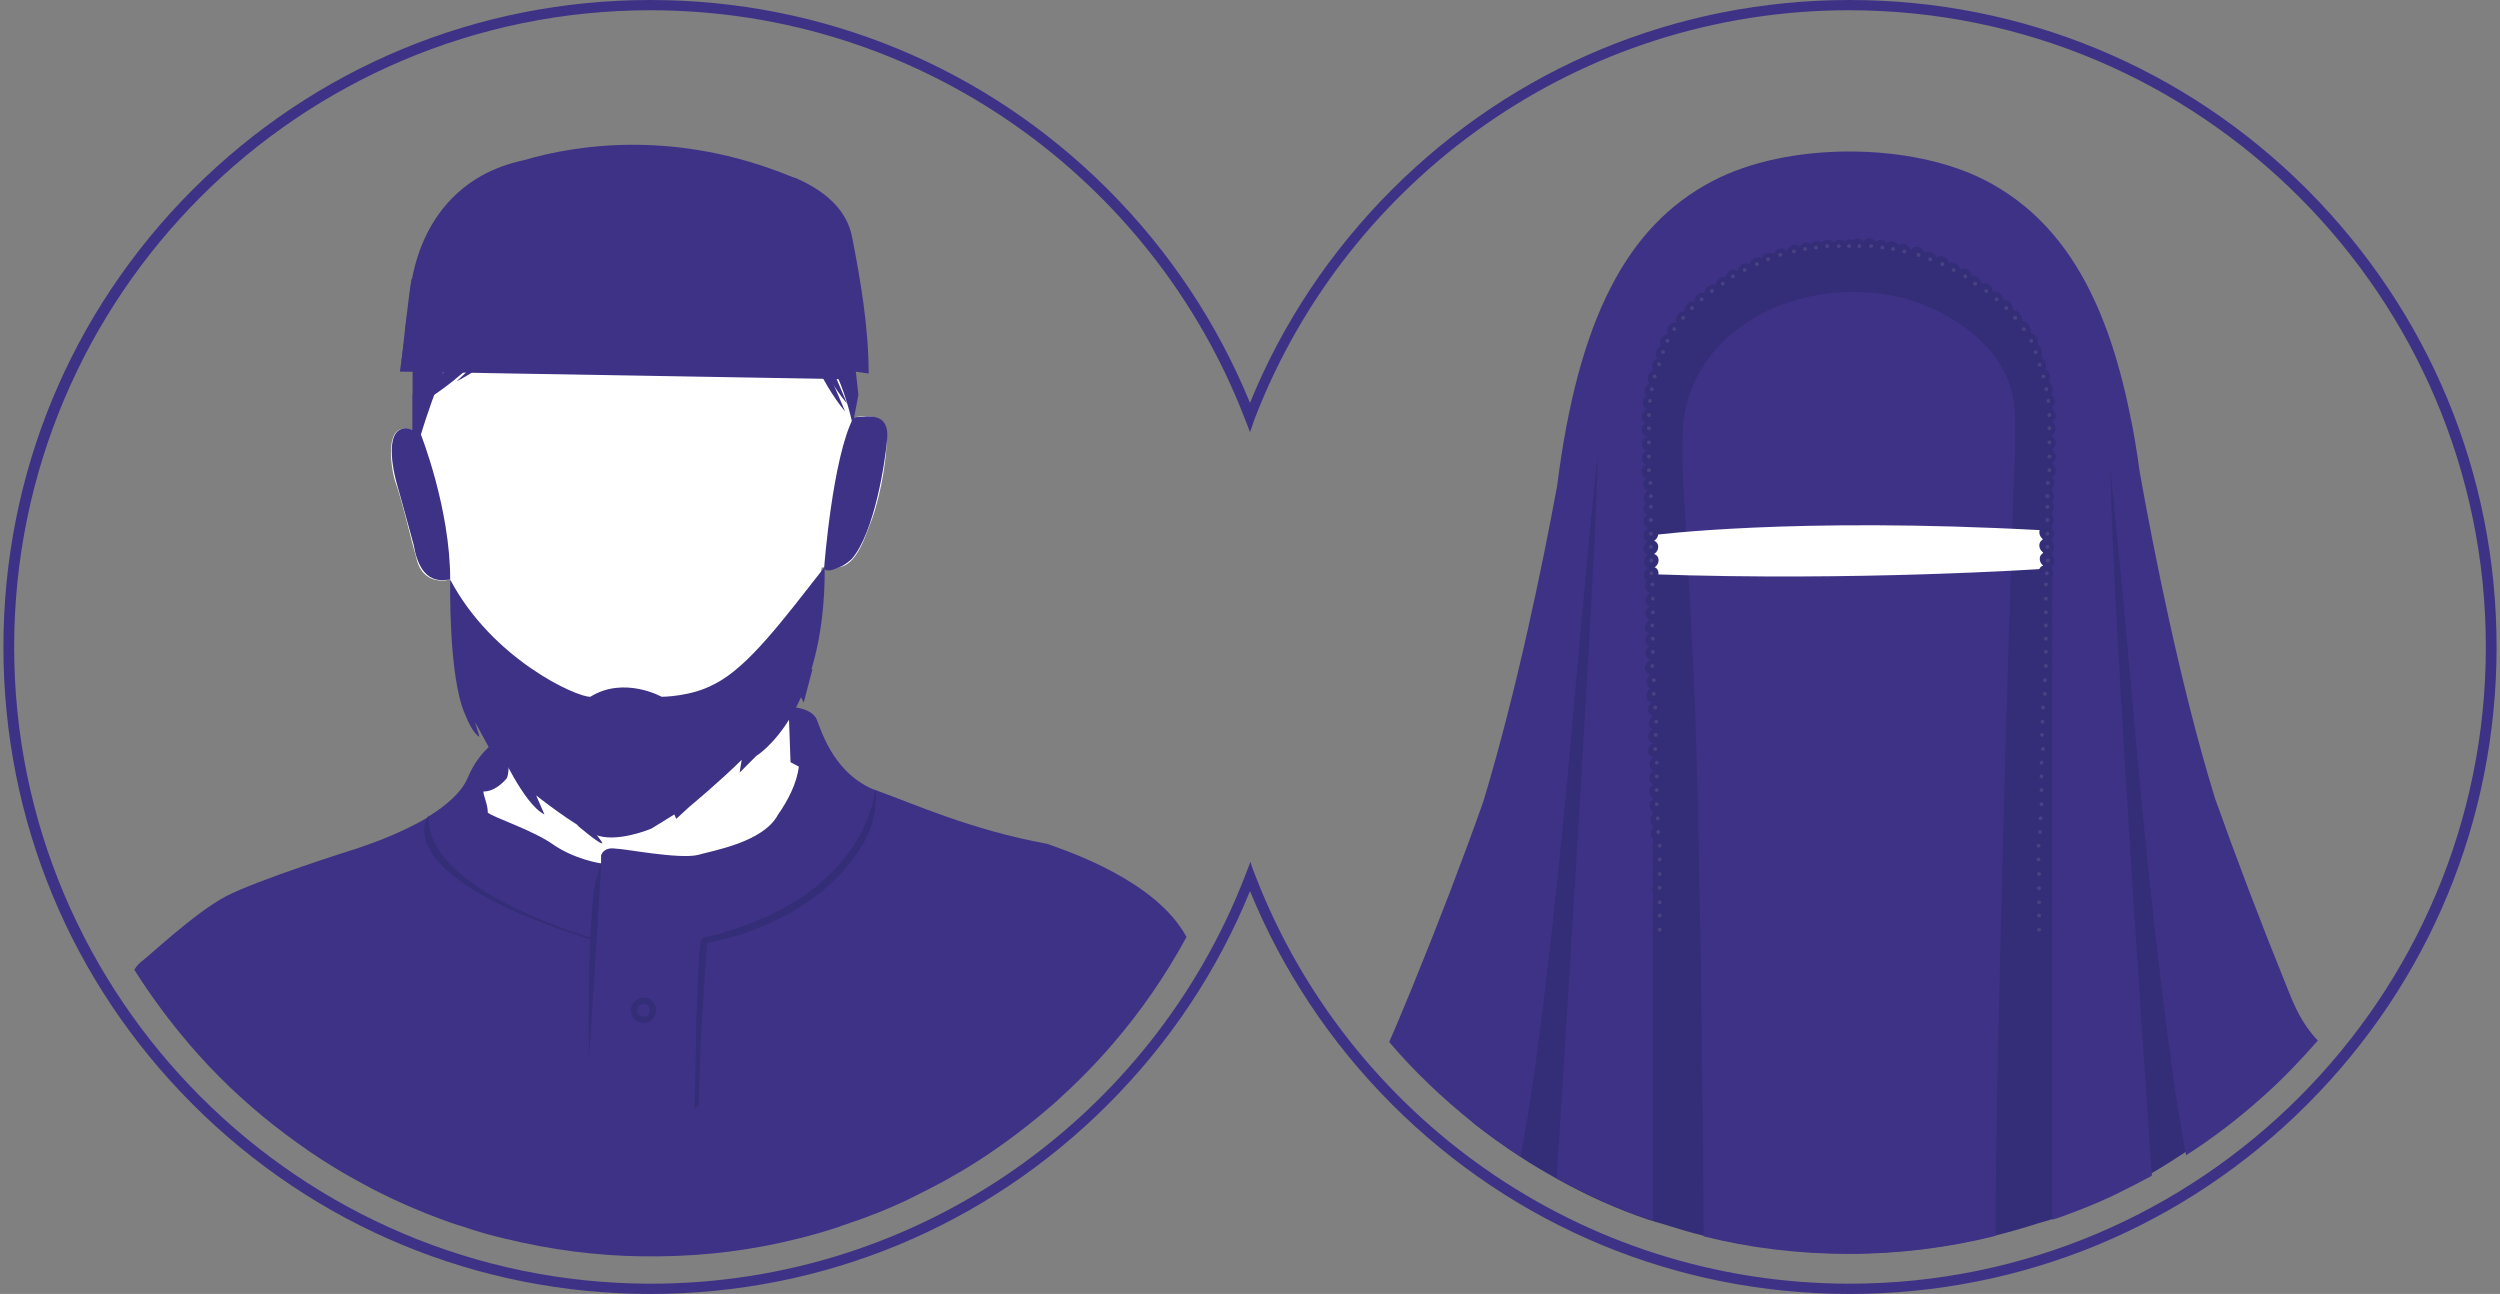 <?xml version="1.0" encoding="utf-8"?>
<!-- Generator: Adobe Illustrator 26.0.1, SVG Export Plug-In . SVG Version: 6.00 Build 0)  -->
<svg version="1.1" id="Layer_1" xmlns="http://www.w3.org/2000/svg" xmlns:xlink="http://www.w3.org/1999/xlink" x="0px" y="0px"
	 viewBox="0 0 512 265" style="enable-background:new 0 0 512 265;" xml:space="preserve">
<rect x="0" y="0" width="512" height="265" fill="#808080" stroke="none"/>
<style type="text/css">
	.st0{fill:#342D77;}
	.st1{fill:#3E3286;}
	.st2{fill:#FFFFFF;}
	.st3{opacity:0.1;}
</style>
<g>
	<g>
		<path class="st0" d="M440.8,151.8l-5.3-54.1L425.4,79l-1,45.5V71l-11-20.5l-17.9-6.9h-31.3l-25.7,13.1l-6.8,22v11.7l-2.6-16
			l-7.5,36.5l-6.7,46.4l-13.3,72.6c3.2,2.5,6.5,4.9,9.9,7.1c2.4,1.6,5,3.1,7.5,4.5c5.9,3.3,12.1,6.1,18.6,8.3l0,0
			c0.3,0.1,0.6,0.2,1,0.3c0,0,0,0,0.1,0c0.2,0.1,0.4,0.2,0.6,0.2c0.3,0.1,0.7,0.2,1,0.3c2.9,0.9,5.8,1.8,8.7,2.5
			c9.5,2.3,19.5,3.6,29.8,3.6c10.4,0,20.4-1.3,30-3.7c2.8-0.7,5.6-1.5,8.4-2.4c0.3-0.1,0.7-0.2,1-0.3c0.1,0,0.3-0.1,0.4-0.1
			s0.2-0.1,0.3-0.1c0.3-0.1,0.7-0.2,1-0.3c1.4-0.5,2.7-1,4-1.5v-39.4l0.2-32.6l0.6,71.7c2.3-0.9,4.6-1.9,6.9-3
			c0.3-0.1,0.6-0.3,0.8-0.4c2.2-1.1,4.4-2.2,6.6-3.4c2.4-1.3,4.8-2.8,7.1-4.3c5.5-3.5,10.7-7.5,15.5-11.8L440.8,151.8z"/>
	</g>
	<g>
		<path class="st1" d="M412.7,91.3c-0.1,2.2-0.3,8.3-0.6,17c-0.1,2.7-0.2,5.5-0.3,8.6c-1.2,39.3-3.2,111.3-3.1,136.2
			c-9.6,2.4-19.7,3.7-30,3.7s-20.3-1.2-29.8-3.6c-0.1-18.4-0.7-93.4-2.3-119.9c-0.3-5.8-0.5-11-0.8-15.4c-0.2-3.4-0.3-6.3-0.5-8.9
			c-0.5-8.8-0.7-12.9-0.7-12.9s-0.1-3.1,0-7.4c0.9-26.8,37.8-37.9,59-20.7c4.9,3.9,8.6,9.2,9,15.9C412.7,84.3,412.7,90.9,412.7,91.3
			z"/>
	</g>
	<g>
		<g>
			<path class="st2" d="M418.3,108.6l0.2,7.9c0,0-38.2,2.6-80.3,1.1c0.9-4.3,0.3-8,0.3-8S367.2,105.8,418.3,108.6z"/>
		</g>
	</g>
	<g>
		<path class="st1" d="M468.3,202c-5.4-13.3-10.4-26.5-14.7-38.6c-7.1-23.1-12.6-51.1-15.4-66.8c-0.6-4.4-1.3-8.7-2-11.8
			c-5-24.7-14.3-39.8-29.3-47.7c-15.4-8.1-40.9-8.1-56.2,0c-17.6,9.2-27.5,28.4-31.8,62.4c-3,16.3-8.3,42.1-15.1,64.6
			c-4.2,11.9-9.2,24.9-14.5,37.9c-1.7,4.1-3.2,7.8-4.8,11.4c5.1,6,10.9,11.5,17,16.4c3.2,2.5,6.5,4.9,9.9,7.1
			c0.7-3.8,1.4-7.4,1.7-9.7c3-18.8,6.5-50.6,9.6-86.8c1.6-18.4,4.3-46.5,4.5-46.7c-0.1,15.5-6,109.7-8.4,147.6
			c5.9,3.3,12.1,6.1,18.6,8.3l0,0c0.3,0.1,0.6,0.2,1,0.3c0,0,0,0,0.1,0v-0.1l0,0c0-0.4,0-0.7,0-1.1v-0.1c0-0.4,0-0.7,0-1.1l0,0
			c0-0.2,0-0.4,0-0.6c0-0.3,0-0.6,0-1l0,0c0-0.1,0-0.1,0-0.2l0,0c0-0.3,0-0.6,0-0.9l0,0c0-0.2,0-0.5,0-0.7l0,0c0-0.3,0-0.6,0-0.9
			l0,0c0-0.1,0-0.2,0-0.3l0,0c0-0.3,0-0.6,0-0.8c0-0.2,0-0.5,0-0.7c0-0.4,0-0.7,0-1.1l0,0l0,0c0-0.4,0-0.7,0-1.1l0,0v-0.8
			c0-0.3,0-0.6,0-1v-0.1c0-0.4,0-0.7,0-1.1l0,0c0-0.2,0-0.3,0-0.5l0,0c0-0.3,0-0.7,0-1v-0.2c0-0.3,0-0.7,0-1c0-0.2,0-0.4,0-0.6l0,0
			c0-0.3,0-0.7,0-1v-0.1c0-0.3,0-0.7,0-1c0-0.2,0-0.5,0-0.7c0-0.4,0-0.7,0-1.1l0,0c0-0.4,0-0.7,0-1.1l0,0c0-0.2,0-0.5,0-0.7l0,0
			c0-0.4,0-0.7,0-1.1l0,0l0,0c0-0.4,0-0.7,0-1.1l0,0c0-0.3,0-0.5,0-0.8c0-0.4,0-0.7,0-1.1l0,0l0,0c0-0.4,0-0.8,0-1.1
			c0-0.2,0-0.5,0-0.7l0,0c0-0.4,0-0.7,0-1.1l0,0c0-0.4,0-0.8,0-1.1l0,0c0-0.2,0-0.4,0-0.6l0,0c0-0.4,0-0.8,0-1.2l0,0
			c0-0.4,0-0.8,0-1.1l0,0c0-0.2,0-0.4,0-0.7l0,0c0-0.4,0-0.8,0-1.1l0,0c0-0.4,0-0.7,0-1.1c0-0.2,0-0.5,0-0.7c0-0.4,0-0.7,0-1.1
			c0,0,0,0,0-0.1l0,0c0-0.4,0-0.7,0-1l0,0c0-0.2,0-0.5,0-0.8c0-0.4,0-0.7,0-1.1l0,0c0-0.4,0-0.8,0-1.1c0-0.2,0-0.4,0-0.6l0,0
			c0-0.4,0-0.7,0-1.1v-0.1c0-0.3,0-0.7,0-1l0,0c0-0.2,0-0.4,0-0.6l0,0c0-0.4,0-0.7,0-1.1v-0.1c0-0.4,0-0.8,0-1.1l0,0
			c0-0.2,0-0.3,0-0.5c0-0.4,0-0.7,0-1.1v0c0-0.4,0-0.7,0-1c0-0.2,0-0.4,0-0.6l0,0c0-0.3,0-0.6,0-1c0-0.1,0-0.1,0-0.2
			c0-0.3,0-0.6,0-0.9l0,0c0-0.2,0-0.4,0-0.6l0,0c0-0.4,0-0.7,0-1.1l0,0c0-0.4,0-0.7,0-1.1l0,0c0-0.2,0-0.5,0-0.7l0,0
			c0-0.3,0-0.6,0-0.9v-0.2c0-0.3,0-0.6,0-0.9l0,0c0-0.3,0-0.5,0-0.7c0-0.4,0-0.7,0-1.1V189c0-0.4,0-0.7,0-1.1c0-0.3,0-0.5,0-0.8
			s0-0.6,0-0.8l0,0c0-0.1,0-0.2,0-0.3c0-0.2,0-0.4,0-0.6l0,0c0-0.1,0-0.2,0-0.3c0-0.1,0-0.2,0-0.3c0-0.2,0-0.3,0-0.5l0,0
			c0-0.4,0-0.7,0-1.1l0,0c0-0.4,0-0.7,0-1.1c0-0.3,0-0.5,0-0.8l0,0c0-0.4,0-0.7,0-1v-0.1l0,0c0-0.4,0-0.7,0-1v-0.8
			c0-0.2,0-0.5,0-0.8v-0.4c0-0.4,0-0.7,0-1.1l0,0c0-0.3,0-0.5,0-0.8l0,0c0-0.3,0-0.6,0-0.9l0,0c0-0.1,0-0.1,0-0.2c0-0.3,0-0.6,0-0.9
			l0,0v-0.1c0-0.2,0-0.4,0-0.6l0,0c0-0.3,0-0.6,0-0.9l0,0v-0.1c0-0.3,0-0.6,0-0.9v-0.1c0-0.2,0-0.5,0-0.7l0,0c0-0.2,0-0.4,0-0.6
			c0-0.1,0-0.3,0-0.4v-0.2c0-0.3,0-0.6,0-1l0,0c0-0.2,0-0.4,0-0.6c0-0.4,0-0.8,0-1.1v0.1c0-0.4,0-0.8,0-1.3l0,0c0-0.1,0-0.2,0-0.3
			l0,0c0-0.4,0-0.8,0-1.2l0,0c0-0.4,0-0.8,0-1.2l0,0c0-0.2,0-0.3,0-0.5l0,0c0-0.4,0-0.7,0-1.1v-0.1c0-0.4,0-0.7,0-1.1l0,0
			c0-0.2,0-0.4,0-0.6l0,0c0-0.3,0-0.7,0-1l0,0v-0.1l0,0c0-0.3,0-0.7,0-1l0,0c0-0.2,0-0.5,0-0.7c0-0.4,0-0.7,0-1.1l0,0c0,0,0,0,0-0.1
			c0-0.4,0-0.8,0-1.3l0,0c0-0.1,0-0.1,0-0.2l0,0c0-0.1,0-0.1,0-0.2l0,0c0-0.3,0-0.7,0-1v-0.1c0-0.3,0-0.7,0-1l0,0c0-0.2,0-0.3,0-0.5
			c0-0.1,0-0.1,0-0.2c0-0.3,0-0.6,0-1v-0.1c0-0.3,0-0.6,0-0.9l0,0c0-0.2,0-0.5,0-0.7l0,0c0-0.1,0-0.2,0-0.3c0-0.2,0-0.5,0-0.7v-0.1
			c0-0.3,0-0.7,0-1.1c0-0.2,0-0.3,0-0.5c0-0.1,0-0.1,0-0.2c0-0.4,0-0.7,0-1.1l0,0c0-0.9,0-1.9-0.1-2.8l0,0c0-0.9,0-1.9-0.1-2.8v-0.1
			c0-0.9,0-1.7-0.1-2.6v-0.1c0-0.1,0-0.1,0-0.1l0,0c0-0.7,0-1.4,0-2c0-0.2,0-0.4,0-0.6v-0.1v-0.8c0-0.4,0-0.9,0-1.3
			c0-0.2,0-0.3,0-0.5v-0.2c0-0.4,0-0.8,0-1.2v-0.1v-0.8l0,0c0-0.1,0-0.3,0-0.4v-0.1c0-0.4,0-0.7,0-1.1l0,0c0-0.1,0-0.3,0-0.4
			c0-0.4,0-0.8,0-1.1l0,0v-0.1l0,0c0-0.4,0-0.7,0-1.1V123c0-0.2,0-0.3,0-0.5c0-0.4,0-0.7,0-1.1v-0.3c0-0.4,0-0.7,0-1.1
			c0-0.2,0-0.3,0-0.4l0,0c0-0.1,0-0.1,0-0.2l0,0c0-0.2,0-0.4,0-0.5c0-0.2,0-0.4,0-0.6c0-0.2,0-0.4,0-0.6v-0.1c0-0.1,0-0.2,0-0.3l0,0
			c0-0.3,0-0.7,0-1v-0.2c0-0.1,0-0.1,0-0.2c0-0.4,0-0.8,0-1.2c0-0.5,0-1,0-1.4l0,0c0,0,0,0,0-0.1l0,0c0-0.4,0-0.8,0-1.2l0,0l0,0
			c0-0.1,0-0.2,0-0.3l0,0l0,0c0-0.4,0-0.8,0-1.1l0,0c0-0.1,0-0.1,0-0.2c0-0.4,0-0.7,0-1c0-0.2,0-0.3,0-0.5l0,0c0-0.1,0-0.2,0-0.3
			v-0.1c0-0.2,0-0.5,0-0.7c0-0.1,0-0.1,0-0.2l0,0c0-0.4,0-0.7,0-1l0,0c0-0.2,0-0.4,0-0.6c0-0.4,0-0.7,0-1l0,0c0-0.1,0-0.1,0-0.2l0,0
			c0,0,0,0,0-0.1v-0.1v-0.8l0,0v-0.7v-0.4v-0.3c0.1-0.1,0.1-0.2,0.1-0.4c0-0.1,0-0.3,0-0.5l0,0c0-0.1-0.1-0.2-0.1-0.4v-0.3V100l0,0
			v-0.2v-0.1v-0.8v-0.6v-0.1l0,0v-0.8v-0.3v-1l0,0l0,0v-0.3V95v-0.4v-0.1v-1.1l0,0v-0.5v-0.6l0,0v-0.6l0,0v-1.1l0,0v-0.7l0,0v-1
			v-0.1v-1l0,0v-0.7l0,0c0-0.3,0-0.6,0-0.9V86c0-0.3,0-0.6,0-0.9l0,0c0-0.2,0-0.5,0-0.7l0,0c0-0.3,0-0.7,0.1-1v-0.1l0,0
			c0-0.1,0-0.1,0-0.2l0,0c0-0.3,0.1-0.5,0.1-0.8c0-0.2,0.1-0.5,0.1-0.7s0.1-0.4,0.1-0.6c0-0.2,0.1-0.4,0.1-0.6l0,0l0,0
			c0.1-0.1,0.2-0.4,0.2-0.6c0-0.1,0-0.2,0-0.4c0-0.1,0-0.2,0.1-0.2c0.1-0.3,0.1-0.5,0.2-0.8l0,0c0-0.1,0-0.2,0.1-0.3l0,0
			c0-0.1,0.1-0.2,0.1-0.4c0.1-0.1,0.2-0.3,0.2-0.5l0,0c0-0.2,0.1-0.3,0.1-0.5v-0.1c0.1-0.2,0.1-0.4,0.2-0.7c0-0.2,0.1-0.3,0.2-0.5
			s0.1-0.4,0.2-0.6v-0.1c0.1-0.2,0.2-0.4,0.2-0.6V74l0,0c0.1-0.2,0.2-0.5,0.3-0.8l0,0c0-0.1,0.1-0.2,0.1-0.3
			c0.1-0.3,0.2-0.6,0.4-0.9c0.1-0.1,0.1-0.3,0.2-0.4l0,0c0.1-0.2,0.2-0.5,0.3-0.7l0,0c0.1-0.2,0.1-0.3,0.2-0.5l0,0
			c0.3-0.6,0.6-1.3,1-1.9c0-0.1,0.1-0.2,0.1-0.2c0.2-0.3,0.3-0.6,0.5-0.9c0.1-0.1,0.1-0.2,0.2-0.3l0,0c0,0,0-0.1,0.1-0.1
			c0.2-0.1,0.4-0.4,0.5-0.8c0,0,0-0.1,0.1-0.1c0-0.1,0.1-0.1,0.1-0.2c0.2-0.3,0.4-0.5,0.6-0.8c0-0.1,0.1-0.1,0.1-0.2l0.3-0.4
			c0.1-0.2,0.3-0.4,0.4-0.6l0,0c0.1-0.1,0.2-0.2,0.3-0.4c0.1-0.2,0.3-0.3,0.4-0.5l0,0l0,0l0,0c0.2-0.2,0.3-0.4,0.5-0.6
			c0.2-0.2,0.3-0.4,0.5-0.6c0.1-0.1,0.2-0.2,0.3-0.3l0,0c0,0,0,0,0.1-0.1s0.3-0.3,0.4-0.4c0,0,0.1-0.1,0.2-0.1
			c0.1-0.1,0.3-0.3,0.4-0.4l0,0c0.2-0.2,0.5-0.4,0.7-0.6l0,0c0.1-0.1,0.1-0.1,0.2-0.2c0,0,0,0,0.1-0.1c0.2-0.2,0.4-0.4,0.6-0.5
			c0.4-0.4,0.9-0.7,1.3-1l0,0c0.1,0,0.1-0.1,0.2-0.1c0.6-0.4,1.2-0.9,1.8-1.3c0.1-0.1,0.2-0.2,0.3-0.2l0,0c0.6-0.4,1.3-0.8,2-1.2
			c0.1,0,0.1-0.1,0.2-0.1l0,0c0.7-0.4,1.4-0.8,2.2-1.1c0.1,0,0.1-0.1,0.2-0.1l0,0c0.3-0.1,0.6-0.3,0.9-0.4l0,0l0,0
			c0.2-0.1,0.3-0.2,0.5-0.2c0.2-0.1,0.5-0.2,0.8-0.3c0.1-0.1,0.2-0.1,0.4-0.2l0,0c0.2-0.1,0.5-0.2,0.7-0.3s0.4-0.2,0.6-0.2l0,0
			c0.3-0.1,0.5-0.2,0.8-0.3c0.1,0,0.2-0.1,0.3-0.1l0,0c0.2-0.1,0.4-0.1,0.6-0.2h0.1l0,0l0,0c0.1,0,0.1,0,0.2,0
			c0.2,0,0.3-0.1,0.6-0.1c0.3-0.1,0.6-0.1,0.9-0.2c0.1,0,0.1,0,0.2,0s0.1,0,0.2,0c0.2-0.1,0.5-0.1,0.8-0.2l0,0
			c0.2-0.1,0.5-0.1,0.8-0.2c0.2,0,0.3-0.1,0.5-0.1s0.4-0.1,0.6-0.1c0.1,0,0.1,0,0.2,0s0.2,0,0.4-0.1c0.2-0.1,0.5-0.1,0.8-0.1
			c0.1,0,0.2,0,0.3-0.1l0,0c0.1,0,0.1,0,0.2,0c0.2,0,0.4,0,0.5,0s0.2,0,0.3,0c0.2,0,0.5,0,0.7-0.1c0.2,0,0.4,0,0.5-0.1
			c0.2,0,0.4-0.1,0.6-0.1l0,0c0.2,0,0.4-0.1,0.5-0.1l0,0c0.1,0,0.1,0,0.2,0c0.2,0,0.4,0,0.6-0.1c0.2,0,0.3,0,0.5,0l0,0
			c0.1,0,0.1,0,0.2,0s0.3,0,0.4,0c0.2,0,0.4,0,0.6,0l0,0c0.2,0,0.4,0,0.6,0l0,0c0.1,0,0.2,0,0.4,0l0,0c0.1,0,0.2,0,0.3,0l0,0
			c0.1,0,0.3,0,0.4,0s0.3,0,0.4,0c0.2,0,0.4,0,0.6,0h0.6c0.2,0,0.4,0,0.6,0c0.1,0,0.2,0,0.4,0l0,0c0.2,0,0.4,0,0.6,0l0,0
			c0.2,0,0.4,0,0.6,0c0.1,0,0.2,0,0.4,0c0.1,0,0.1,0,0.2,0l0,0c0.2,0,0.4,0,0.5,0c0.2,0,0.5,0,0.7,0.1l0,0l0,0
			c0.2,0,0.3,0.1,0.5,0.1l0,0c0.2,0,0.4,0.1,0.6,0.1l0,0c0.2,0,0.3,0.1,0.5,0.1s0.5,0.1,0.7,0.1c0.1,0,0.2,0,0.3,0
			c0.2,0,0.5,0,0.7,0l0,0h0.1c0.1,0,0.1,0,0.2,0c0.2,0,0.5,0.1,0.8,0.1c0.2,0,0.3,0.1,0.5,0.1l0,0c0.2,0,0.4,0.1,0.6,0.1
			s0.3,0.1,0.5,0.1c0.2,0.1,0.5,0.1,0.8,0.2l0,0c0.1,0,0.1,0,0.2,0l0,0h0.1c0.2,0.1,0.4,0.1,0.6,0.2c0.1,0,0.1,0,0.2,0l0,0
			c0.3,0.1,0.6,0.2,0.9,0.3l0,0c0.1,0,0.1,0,0.2,0.1c0.2,0.1,0.4,0.1,0.5,0.2c0.2,0.1,0.5,0.2,0.7,0.2h0.1c0.1,0,0.2,0.1,0.3,0.1
			l0,0c0.2,0.1,0.5,0.2,0.7,0.3c0.1,0,0.2,0.1,0.3,0.1c0.2,0.1,0.3,0.1,0.5,0.2c0.2,0.1,0.4,0.2,0.6,0.2c0.1,0,0.1,0.1,0.2,0.1
			s0.1,0.1,0.2,0.1l0,0c0.2,0.1,0.4,0.2,0.6,0.3l0,0c0.2,0.1,0.4,0.2,0.6,0.3c0.1,0,0.1,0,0.2,0.1c0.2,0.1,0.5,0.2,0.7,0.3
			c0.1,0,0.2,0.1,0.3,0.1l0,0c0.2,0.1,0.5,0.2,0.7,0.4c0,0,0.1,0,0.1,0.1c0.2,0.1,0.4,0.2,0.6,0.3s0.5,0.2,0.7,0.4l0,0
			c0.1,0,0.2,0.1,0.2,0.1s0,0,0.1,0.1l0,0c0.2,0.2,0.4,0.3,0.6,0.3h0.1c0.2,0.1,0.5,0.3,0.7,0.4c0.2,0.1,0.3,0.2,0.5,0.3l0,0
			c0.2,0.1,0.3,0.2,0.5,0.3s0.4,0.2,0.5,0.3c0.2,0.1,0.4,0.2,0.6,0.4c0.2,0.1,0.4,0.3,0.6,0.5l0,0c0.1,0.1,0.2,0.2,0.3,0.2l0,0
			c0.1,0.1,0.2,0.2,0.4,0.3c0.1,0.1,0.2,0.1,0.2,0.2l0.1,0.1l0,0c0.2,0.1,0.3,0.2,0.5,0.4l0,0c0.2,0.2,0.4,0.3,0.6,0.5
			c0.1,0.1,0.2,0.2,0.3,0.2l0,0l0,0c0.1,0.1,0.2,0.2,0.4,0.3c0.1,0.1,0.1,0.2,0.2,0.2c0.1,0.1,0.1,0.1,0.2,0.2
			c0.1,0.1,0.3,0.2,0.4,0.3c0.2,0.2,0.4,0.3,0.6,0.5l0,0c0.1,0.1,0.2,0.2,0.3,0.3c0,0,0,0,0.1,0.1c0.2,0.2,0.3,0.3,0.5,0.5
			s0.4,0.3,0.6,0.5l0.1,0.1c0.1,0.1,0.3,0.3,0.4,0.4c0.1,0.1,0.1,0.1,0.2,0.2l0,0l0.1,0.1c0.1,0.2,0.3,0.3,0.5,0.6
			c0.2,0.2,0.3,0.3,0.5,0.5l0.1,0.1c0.1,0.1,0.2,0.3,0.4,0.4c0.1,0.1,0.1,0.2,0.2,0.2l0,0c0,0.1,0.1,0.1,0.1,0.2
			c0.2,0.3,0.4,0.5,0.6,0.8c0.1,0.2,0.3,0.4,0.4,0.6c0.1,0.2,0.3,0.5,0.4,0.7c0.1,0.1,0.1,0.2,0.2,0.3c0.1,0.2,0.3,0.5,0.4,0.7l0,0
			c0.1,0.2,0.2,0.5,0.4,0.7l0,0c0.1,0.2,0.2,0.3,0.2,0.5c0.1,0.2,0.2,0.4,0.2,0.6c0.1,0.2,0.2,0.4,0.2,0.6c0.1,0.2,0.2,0.4,0.3,0.6
			c0.1,0.2,0.2,0.4,0.2,0.6c0,0.1,0.1,0.1,0.1,0.2l0,0c0,0.1,0.1,0.2,0.1,0.3s0.1,0.2,0.1,0.3c0.1,0.3,0.2,0.5,0.3,0.8l0,0
			c0,0.1,0,0.1,0.1,0.2l0,0l0,0c0.1,0.2,0.2,0.5,0.2,0.7v0.1c0,0.1,0.1,0.3,0.1,0.4c0,0.1,0.1,0.3,0.1,0.4c0,0.1,0.1,0.2,0.1,0.3
			l0,0c0.1,0.2,0.1,0.4,0.2,0.7c0,0.2,0.1,0.4,0.1,0.6c0,0.1,0,0.1,0,0.2l0,0c0,0.1,0,0.2,0.1,0.3l0,0c0,0.3,0.1,0.5,0.1,0.8
			c0,0,0,0,0,0.1c0,0.2,0.1,0.5,0.1,0.7l0,0c0,0.2,0.1,0.3,0.1,0.5l0,0c0,0.2,0.1,0.4,0.1,0.6l0,0v0.1c0,0.1,0,0.3,0.1,0.4
			c0,0.3,0.1,0.5,0.1,0.8s0.1,0.7,0.1,1l0,0v0.1c0,0,0,0.1,0,0.2v0.1c0,0.3,0,0.5,0,0.8s0,0.5,0,0.8l0,0c0,0.3,0,0.6,0,0.9
			c0,0.1,0,0.1,0,0.2c0,0.3,0,0.6,0,0.9v0.8c0,0.3,0,0.6,0,1V89c0,0.2,0,0.4,0,0.7c0,0.1,0,0.2,0,0.3l0,0c0,0.2,0,0.5,0,0.8l0,0
			c0,0.2,0,0.4,0,0.6c0,0.1,0,0.3,0,0.4l0,0l0,0l0,0c0,0.2,0,0.5,0,0.7l0,0c0,0.1,0,0.2,0,0.3c0,0.2,0,0.5,0,0.8l0,0
			c0,0.3,0,0.6,0,1v0.1c0,0.2,0,0.5,0,0.8l0,0c0,0.1,0,0.1,0,0.2c0,0.2,0,0.5,0,0.7l0,0c0,0.2,0,0.5,0,0.8l0,0c0,0.1,0,0.2,0,0.3
			s0,0.2,0,0.3l0,0c0,0.1,0,0.3,0,0.4l0,0c0,0.2,0,0.5,0,0.8c0,0.2,0,0.5,0,0.8v0.1c0,0.1,0,0.2,0,0.3l0,0c0,0.3,0,0.6,0,0.8l0,0
			v0.1c0,0.2,0,0.4,0,0.6c0,0.1,0,0.3,0,0.4c0,0.2,0,0.3,0,0.5c0,0.1,0,0.2,0,0.2c0,0.1,0,0.2,0,0.4l0,0c0,0.2,0,0.4,0,0.6v0.1
			c0,0.3,0,0.6,0,0.9l0,0c0,0.1,0,0.1,0,0.2l0,0c0,0.1,0,0.3,0,0.4v0.5v0.7v0.1v0.9v0.2l0,0c0,0.3,0,0.6,0,0.9c0,0.2,0,0.5,0,0.8
			s0,0.6,0,0.8l0,0c0,0.1,0,0.2,0,0.2l0,0c0,0.3,0,0.6,0,0.9l0,0c0,0.2,0,0.5,0,0.7c0,0.3,0,0.6,0,0.9c0,0.1,0,0.1,0,0.2v0.1
			c0,0.3,0,0.6,0,0.8l0,0c0,0.2,0,0.4,0,0.6l0,0c0,0.3,0,0.6,0,0.9c0,0.1,0,0.2,0,0.2v0.1c0,0.2,0,0.5,0,0.8v0.7c0,0.2,0,0.3,0,0.5
			l0,0c0,0.1,0,0.2,0,0.2c0,0.1,0,0.2,0,0.4c0,0.1,0,0.3,0,0.5s0,0.5,0,0.8s0,0.6,0,1l0,0v0.1c0,0.3,0,0.6,0,1v0.8
			c0,0.2,0,0.4,0,0.6v0.4c0,0.1,0,0.1,0,0.1l0,0c0,0.1,0,0.2,0,0.3c0,0.2,0,0.4,0,0.6l0,0c0,0.2,0,0.5,0,0.7l0,0c0,0.2,0,0.3,0,0.5
			s0,0.3,0,0.5v0.2c0,0.3,0,0.6,0,0.9c0,0.2,0,0.5,0,0.7l0,0c0,0.3,0,0.6,0,0.9c0,0.1,0,0.2,0,0.3c0,0.2,0,0.3,0,0.5s0,0.3,0,0.4
			l0,0c0,0.2,0,0.4,0,0.6c0,0.1,0,0.1,0,0.2c0,0.3,0,0.5,0,0.8l0,0c0,0.1,0,0.1,0,0.2c0,0.2,0,0.3,0,0.5s0,0.3,0,0.5l0,0
			c0,0.2,0,0.3,0,0.5l0,0v0.6c0,0.2,0,0.4,0,0.6l0,0c0,0.4,0,0.9,0,1.3l0,0c0,0.1,0,0.1,0,0.2c0,0.4,0,0.9,0,1.3l0,0
			c0,0.4,0,0.8,0,1.1l0,0c0,0.2,0,0.4,0,0.6c0,0.4,0,0.7,0,1.1v0.1c0,0.4,0,0.7,0,1.1c0,0.2,0,0.3,0,0.5c0,0.4,0,0.8,0,1.2l0,0
			c0,0.3,0,0.7,0,1l0,0c0,0.1,0,0.2,0,0.4c0,0.1,0,0.3,0,0.4c0,0.3,0,0.7,0,1v0.1c0,0.2,0,0.4,0,0.6l0,0c0,0.2,0,0.3,0,0.5l0,0
			c0,0.3,0,0.5,0,0.7c0,0.3,0,0.6,0,0.9v0.2c0,0.3,0,0.6,0,0.9c0,0.1,0,0.1,0,0.2c0,0.2,0,0.4,0,0.6c0,0.3,0,0.6,0,1v0.1
			c0,0.3,0,0.6,0,0.9l0,0c0,0.2,0,0.4,0,0.7l0,0c0,0.3,0,0.7,0,1v0.1c0,0.3,0,0.7,0,1s0,0.5,0,0.8l0,0c0,0.3,0,0.6,0,0.9
			c0,0.1,0,0.1,0,0.2c0,0.3,0,0.6,0,0.9l0,0v0.8c0,0.3,0,0.7,0,1v0.1v1v0.7l0,0v0.5c0,0.2,0,0.4,0,0.5c0,0,0,0,0,0.1l0,0
			c0,0.2,0,0.5,0,0.7c0,0.1,0,0.2,0,0.4c0,0.2,0,0.5,0,0.7l0,0c0,0.3,0,0.7,0,1v0.1l0,0l0,0c0,0.4,0,0.7,0,1.1l0,0
			c0,0.3,0,0.5,0,0.8s0,0.6,0,0.9c0,0.1,0,0.1,0,0.2l0,0c0,0.1,0,0.2,0,0.3c0,0.2,0,0.4,0,0.6l0,0c0,0.3,0,0.5,0,0.8l0,0
			c0,0.3,0,0.6,0,0.9v0.1c0,0.3,0,0.7,0,1l0,0c0,0.2,0,0.4,0,0.6c0,0.1,0,0.2,0,0.4l0,0c0,0.2,0,0.4,0,0.6v0.1c0,0.3,0,0.6,0,1l0,0
			c0,0.2,0,0.5,0,0.7c0,0.3,0,0.7,0,1v0.2c0,0.4,0,0.8,0,1.1l0,0c0,0.3,0,0.5,0,0.7c0,0.4,0,0.7,0,1v0.1c0,0.4,0,0.8,0,1
			c0,0.3,0,0.4,0,0.4v0.4v1.1l0,0v1.1v0.1v0.6l0,0v0.6l0,0v0.3v0.3v0.9l0,0v0.2v0.5l0,0v0.3v0.8l0,0v1.1l0,0v0.5c0,0.1,0,0.1,0,0.2
			l0,0v0.9v0.2v0.9v0.1v0.3v0.2v1.1l0,0l0,0v1.1l0,0v0.6l0,0v1v0.2v1l0,0v0.5l0,0v1.1v0.1v1.1l0,0v0.4l0,0v1.2v0.1v1.1v0.6l0,0v1
			l0,0v0.1v1.1l0,0v0.5l0,0v1.1l0,0v1.1v0.8l0,0v1l0,0v0.1v1.1v0.7v1.1l0,0v1.1l0,0v0.7l0,0v1.1v1.1l0,0v0.6l0,0v1.1l0,0v1.1v0.7
			l0,0v1.1l0,0v1.1v0.8v1.1l0,0v1.1v0.8v1.1l0,0l0,0v1.1l0,0v0.8v1v0.1v1l0,0v0.7l0,0v0.9v0.2v0.9l0,0v0.7l0,0v1l0,0v0.1v1v0.7l0,0
			v1.1v0.1v1v0.8l0,0v0.8v0.3v0.8l0,0v0.8v0.9v0.2v0.9v0.5v0.2l0,0v1v0.1v1v0.4c0.1,0,0.2-0.1,0.3-0.1c0.3-0.1,0.7-0.2,1-0.3
			c1.4-0.5,2.7-1,4-1.5c0.3-0.1,0.6-0.2,0.8-0.3c2.3-0.9,4.6-1.9,6.9-3c0.3-0.1,0.6-0.3,0.8-0.4c2.2-1.1,4.4-2.2,6.6-3.4
			c-2.4-35-8.1-119.1-8.5-144.7V96c0.8,7.5,2.9,29.4,4.2,44.1c3.1,36.2,6.7,68,9.6,86.8c0.4,2.3,1,5.8,1.7,9.7
			c5.5-3.5,10.7-7.5,15.5-11.8c4.1-3.6,7.9-7.6,11.5-11.7C471.5,209.8,469.9,206.1,468.3,202z"/>
	</g>
	<g>
		<path class="st1" d="M428.9,142.6c-0.4,33,0.6,76.3,2.6,102.4c0.3-0.1,0.6-0.3,0.8-0.4L428.9,142.6z"/>
	</g>
	<g>
		<g>
			<g>
				
					<ellipse transform="matrix(0.763 -0.646 0.646 0.763 57.519 257.875)" class="st0" cx="380.8" cy="50.4" rx="1.4" ry="1.6"/>
			</g>
		</g>
		<g class="st3">
			<g>
				<ellipse class="st2" cx="380.8" cy="50.4" rx="0.4" ry="0.4"/>
			</g>
		</g>
	</g>
	<g>
		<g>
			<g>
				
					<ellipse transform="matrix(0.763 -0.646 0.646 0.763 58.111 259.404)" class="st0" cx="383.2" cy="50.4" rx="1.4" ry="1.6"/>
			</g>
		</g>
		<g class="st3">
			<g>
				<ellipse class="st2" cx="383.2" cy="50.4" rx="0.4" ry="0.4"/>
			</g>
		</g>
	</g>
	<g>
		<g>
			<g>
				
					<ellipse transform="matrix(0.763 -0.646 0.646 0.763 58.457 261.004)" class="st0" cx="385.5" cy="50.7" rx="1.4" ry="1.6"/>
			</g>
		</g>
		<g class="st3">
			<g>
				<ellipse class="st2" cx="385.5" cy="50.7" rx="0.4" ry="0.4"/>
			</g>
		</g>
	</g>
	<g>
		<g>
			<g>
				<ellipse transform="matrix(0.763 -0.646 0.646 0.763 58.79 262.488)" class="st0" cx="387.7" cy="51" rx="1.4" ry="1.6"/>
			</g>
		</g>
		<g class="st3">
			<g>
				<ellipse class="st2" cx="387.7" cy="51" rx="0.4" ry="0.4"/>
			</g>
		</g>
	</g>
	<g>
		<g>
			<g>
				
					<ellipse transform="matrix(0.763 -0.646 0.646 0.763 58.992 264.104)" class="st0" cx="390" cy="51.5" rx="1.4" ry="1.6"/>
			</g>
		</g>
		<g class="st3">
			<g>
				<ellipse class="st2" cx="390" cy="51.5" rx="0.4" ry="0.4"/>
			</g>
		</g>
	</g>
	<g>
		<g>
			<g>
				
					<ellipse transform="matrix(0.763 -0.646 0.646 0.763 59.224 266.071)" class="st0" cx="392.9" cy="52.2" rx="1.4" ry="1.6"/>
			</g>
		</g>
		<g class="st3">
			<g>
				<ellipse class="st2" cx="392.9" cy="52.2" rx="0.4" ry="0.4"/>
			</g>
		</g>
	</g>
	<g>
		<g>
			<g>
				
					<ellipse transform="matrix(0.763 -0.646 0.646 0.763 59.23 267.894)" class="st0" cx="395.3" cy="53.1" rx="1.4" ry="1.6"/>
			</g>
		</g>
		<g class="st3">
			<g>
				<ellipse class="st2" cx="395.3" cy="53.1" rx="0.4" ry="0.4"/>
			</g>
		</g>
	</g>
	<g>
		<g>
			<g>
				
					<ellipse transform="matrix(0.763 -0.646 0.646 0.763 59.158 269.688)" class="st0" cx="397.8" cy="54.1" rx="1.4" ry="1.6"/>
			</g>
		</g>
		<g class="st3">
			<g>
				<ellipse class="st2" cx="397.8" cy="54.1" rx="0.4" ry="0.4"/>
			</g>
		</g>
	</g>
	<g>
		<g>
			<g>
				
					<ellipse transform="matrix(0.763 -0.646 0.646 0.763 58.923 271.514)" class="st0" cx="400.1" cy="55.3" rx="1.4" ry="1.6"/>
			</g>
		</g>
		<g class="st3">
			<g>
				<ellipse class="st2" cx="400.1" cy="55.3" rx="0.4" ry="0.4"/>
			</g>
		</g>
	</g>
	<g>
		<g>
			<g>
				
					<ellipse transform="matrix(0.763 -0.646 0.646 0.763 58.652 273.36)" class="st0" cx="402.5" cy="56.6" rx="1.4" ry="1.6"/>
			</g>
		</g>
		<g class="st3">
			<g>
				<ellipse class="st2" cx="402.5" cy="56.6" rx="0.4" ry="0.4"/>
			</g>
		</g>
	</g>
	<g>
		<g>
			<g>
				
					<ellipse transform="matrix(0.763 -0.646 0.646 0.763 58.148 275.018)" class="st0" cx="404.5" cy="58.1" rx="1.4" ry="1.6"/>
			</g>
		</g>
		<g class="st3">
			<g>
				<ellipse class="st2" cx="404.5" cy="58.1" rx="0.4" ry="0.4"/>
			</g>
		</g>
	</g>
	<g>
		<g>
			<g>
				
					<ellipse transform="matrix(0.763 -0.646 0.646 0.763 57.756 276.834)" class="st0" cx="406.8" cy="59.6" rx="1.4" ry="1.6"/>
			</g>
		</g>
		<g class="st3">
			<g>
				<ellipse class="st2" cx="406.8" cy="59.6" rx="0.4" ry="0.4"/>
			</g>
		</g>
	</g>
	<g>
		<g>
			<g>
				
					<ellipse transform="matrix(0.763 -0.646 0.646 0.763 57.149 278.593)" class="st0" cx="408.9" cy="61.3" rx="1.4" ry="1.6"/>
			</g>
		</g>
		<g class="st3">
			<g>
				<ellipse class="st2" cx="408.9" cy="61.3" rx="0.4" ry="0.4"/>
			</g>
		</g>
	</g>
	<g>
		<g>
			<g>
				
					<ellipse transform="matrix(0.763 -0.646 0.646 0.763 56.448 280.305)" class="st0" cx="410.9" cy="63.1" rx="1.4" ry="1.6"/>
			</g>
		</g>
		<g class="st3">
			<g>
				<ellipse class="st2" cx="410.9" cy="63.1" rx="0.4" ry="0.4"/>
			</g>
		</g>
	</g>
	<g>
		<g>
			<g>
				
					<ellipse transform="matrix(0.763 -0.646 0.646 0.763 55.583 281.969)" class="st0" cx="412.7" cy="65.1" rx="1.4" ry="1.6"/>
			</g>
		</g>
		<g class="st3">
			<g>
				<ellipse class="st2" cx="412.7" cy="65.1" rx="0.4" ry="0.4"/>
			</g>
		</g>
	</g>
	<g>
		<g>
			<g>
				
					<ellipse transform="matrix(0.763 -0.646 0.646 0.763 54.53 283.663)" class="st0" cx="414.5" cy="67.4" rx="1.4" ry="1.6"/>
			</g>
		</g>
		<g class="st3">
			<g>
				<ellipse class="st2" cx="414.5" cy="67.4" rx="0.4" ry="0.4"/>
			</g>
		</g>
	</g>
	<g>
		<g>
			<g>
				
					<ellipse transform="matrix(0.763 -0.646 0.646 0.763 53.364 285.206)" class="st0" cx="416" cy="69.8" rx="1.4" ry="1.6"/>
			</g>
		</g>
		<g class="st3">
			<g>
				<ellipse class="st2" cx="416" cy="69.8" rx="0.4" ry="0.4"/>
			</g>
		</g>
	</g>
	<g>
		<g>
			<g>
				
					<ellipse transform="matrix(0.763 -0.646 0.646 0.763 52.09 286.333)" class="st0" cx="416.9" cy="72.1" rx="1.4" ry="1.6"/>
			</g>
		</g>
		<g class="st3">
			<g>
				<ellipse class="st2" cx="416.9" cy="72.1" rx="0.4" ry="0.4"/>
			</g>
		</g>
	</g>
	<g>
		<g>
			<g>
				
					<ellipse transform="matrix(0.763 -0.646 0.646 0.763 50.548 287.423)" class="st0" cx="417.7" cy="74.7" rx="1.4" ry="1.6"/>
			</g>
		</g>
		<g class="st3">
			<g>
				<ellipse class="st2" cx="417.7" cy="74.7" rx="0.4" ry="0.4"/>
			</g>
		</g>
	</g>
	<g>
		<g>
			<g>
				
					<ellipse transform="matrix(0.763 -0.646 0.646 0.763 49.221 288.543)" class="st0" cx="418.5" cy="77.1" rx="1.4" ry="1.6"/>
			</g>
		</g>
		<g class="st3">
			<g>
				<ellipse class="st2" cx="418.5" cy="77.1" rx="0.4" ry="0.4"/>
			</g>
		</g>
	</g>
	<g>
		<g>
			<g>
				
					<ellipse transform="matrix(0.763 -0.646 0.646 0.763 47.666 289.538)" class="st0" cx="419.1" cy="79.7" rx="1.4" ry="1.6"/>
			</g>
		</g>
		<g class="st3">
			<g>
				<ellipse class="st2" cx="419.1" cy="79.7" rx="0.4" ry="0.4"/>
			</g>
		</g>
	</g>
	<g>
		<g>
			<g>
				
					<ellipse transform="matrix(0.763 -0.646 0.646 0.763 46.221 290.356)" class="st0" cx="419.5" cy="82.1" rx="1.4" ry="1.6"/>
			</g>
		</g>
		<g class="st3">
			<g>
				<ellipse class="st2" cx="419.5" cy="82.1" rx="0.4" ry="0.4"/>
			</g>
		</g>
	</g>
	<g>
		<g>
			<g>
				<ellipse transform="matrix(0.763 -0.646 0.646 0.763 44.393 291.19)" class="st0" cx="419.7" cy="85" rx="1.4" ry="1.6"/>
			</g>
		</g>
		<g class="st3">
			<g>
				<ellipse class="st2" cx="419.7" cy="85" rx="0.4" ry="0.4"/>
			</g>
		</g>
	</g>
	<g>
		<g>
			<g>
				
					<ellipse transform="matrix(0.763 -0.646 0.646 0.763 42.638 291.815)" class="st0" cx="419.7" cy="87.7" rx="1.4" ry="1.6"/>
			</g>
		</g>
		<g class="st3">
			<g>
				<ellipse class="st2" cx="419.7" cy="87.7" rx="0.4" ry="0.4"/>
			</g>
		</g>
	</g>
	<g>
		<g>
			<g>
				
					<ellipse transform="matrix(0.763 -0.646 0.646 0.763 40.783 292.523)" class="st0" cx="419.7" cy="90.6" rx="1.4" ry="1.6"/>
			</g>
		</g>
		<g class="st3">
			<g>
				<ellipse class="st2" cx="419.7" cy="90.6" rx="0.4" ry="0.4"/>
			</g>
		</g>
	</g>
	<g>
		<g>
			<g>
				
					<ellipse transform="matrix(0.763 -0.646 0.646 0.763 38.908 293.207)" class="st0" cx="419.7" cy="93.5" rx="1.4" ry="1.6"/>
			</g>
		</g>
		<g class="st3">
			<g>
				<ellipse class="st2" cx="419.7" cy="93.5" rx="0.4" ry="0.4"/>
			</g>
		</g>
	</g>
	<g>
		<g>
			<g>
				
					<ellipse transform="matrix(0.763 -0.646 0.646 0.763 37.088 293.855)" class="st0" cx="419.7" cy="96.3" rx="1.4" ry="1.6"/>
			</g>
		</g>
		<g class="st3">
			<g>
				<ellipse class="st2" cx="419.7" cy="96.3" rx="0.4" ry="0.4"/>
			</g>
		</g>
	</g>
	<g>
		<g>
			<g>
				
					<ellipse transform="matrix(0.763 -0.646 0.646 0.763 35.33 294.289)" class="st0" cx="419.4" cy="98.9" rx="1.4" ry="1.6"/>
			</g>
		</g>
		<g class="st3">
			<g>
				<ellipse class="st2" cx="419.4" cy="98.9" rx="0.4" ry="0.4"/>
			</g>
		</g>
	</g>
	<g>
		<g>
			<g>
				
					<ellipse transform="matrix(0.763 -0.646 0.646 0.763 33.584 294.863)" class="st0" cx="419.3" cy="101.6" rx="1.4" ry="1.6"/>
			</g>
		</g>
		<g class="st3">
			<g>
				<ellipse class="st2" cx="419.3" cy="101.6" rx="0.4" ry="0.4"/>
			</g>
		</g>
	</g>
	<g>
		<g>
			<g>
				
					<ellipse transform="matrix(0.763 -0.646 0.646 0.763 32.154 295.372)" class="st0" cx="419.3" cy="103.8" rx="1.4" ry="1.6"/>
			</g>
		</g>
		<g class="st3">
			<g>
				<ellipse class="st2" cx="419.3" cy="103.8" rx="0.4" ry="0.4"/>
			</g>
		</g>
	</g>
	<g>
		<g>
			<g>
				
					<ellipse transform="matrix(0.763 -0.646 0.646 0.763 30.398 295.998)" class="st0" cx="419.3" cy="106.5" rx="1.4" ry="1.6"/>
			</g>
		</g>
		<g class="st3">
			<g>
				<ellipse class="st2" cx="419.3" cy="106.5" rx="0.4" ry="0.4"/>
			</g>
		</g>
	</g>
	<g>
		<g>
			<g>
				
					<ellipse transform="matrix(0.763 -0.646 0.646 0.763 28.609 296.683)" class="st0" cx="419.3" cy="109.3" rx="1.4" ry="1.6"/>
			</g>
		</g>
		<g class="st3">
			<g>
				<ellipse class="st2" cx="419.3" cy="109.3" rx="0.4" ry="0.4"/>
			</g>
		</g>
	</g>
	<g>
		<g>
			<g>
				<ellipse transform="matrix(0.763 -0.646 0.646 0.763 26.864 297.32)" class="st0" cx="419.3" cy="112" rx="1.4" ry="1.6"/>
			</g>
		</g>
		<g class="st3">
			<g>
				<ellipse class="st2" cx="419.3" cy="112" rx="0.4" ry="0.4"/>
			</g>
		</g>
	</g>
	<g>
		<g>
			<g>
				
					<ellipse transform="matrix(0.763 -0.646 0.646 0.763 25.064 297.993)" class="st0" cx="419.4" cy="114.8" rx="1.4" ry="1.6"/>
			</g>
		</g>
		<g class="st3">
			<g>
				<ellipse class="st2" cx="419.4" cy="114.8" rx="0.4" ry="0.4"/>
			</g>
		</g>
	</g>
	<g>
		<g>
			<g>
				
					<ellipse transform="matrix(0.763 -0.646 0.646 0.763 23.352 298.507)" class="st0" cx="419.2" cy="117.4" rx="1.4" ry="1.6"/>
			</g>
		</g>
		<g class="st3">
			<g>
				<ellipse class="st2" cx="419.2" cy="117.4" rx="0.4" ry="0.4"/>
			</g>
		</g>
	</g>
	<g>
		<g>
			<g>
				
					<ellipse transform="matrix(0.763 -0.646 0.646 0.763 21.825 298.927)" class="st0" cx="419" cy="119.7" rx="1.4" ry="1.6"/>
			</g>
		</g>
		<g class="st3">
			<g>
				<ellipse class="st2" cx="419" cy="119.7" rx="0.4" ry="0.4"/>
			</g>
		</g>
	</g>
	<g>
		<g>
			<g>
				
					<ellipse transform="matrix(0.763 -0.646 0.646 0.763 19.971 299.635)" class="st0" cx="419" cy="122.6" rx="1.4" ry="1.6"/>
			</g>
		</g>
		<g class="st3">
			<g>
				<ellipse class="st2" cx="419" cy="122.6" rx="0.4" ry="0.4"/>
			</g>
		</g>
	</g>
	<g>
		<g>
			<g>
				
					<ellipse transform="matrix(0.763 -0.646 0.646 0.763 18.161 300.296)" class="st0" cx="419" cy="125.4" rx="1.4" ry="1.6"/>
			</g>
		</g>
		<g class="st3">
			<g>
				<ellipse class="st2" cx="419" cy="125.4" rx="0.4" ry="0.4"/>
			</g>
		</g>
	</g>
	<g>
		<g>
			<g>
				
					<ellipse transform="matrix(0.763 -0.646 0.646 0.763 16.405 300.921)" class="st0" cx="419" cy="128.1" rx="1.4" ry="1.6"/>
			</g>
		</g>
		<g class="st3">
			<g>
				<ellipse class="st2" cx="419" cy="128.1" rx="0.4" ry="0.4"/>
			</g>
		</g>
	</g>
	<g>
		<g>
			<g>
				
					<ellipse transform="matrix(0.763 -0.646 0.646 0.763 14.668 301.567)" class="st0" cx="419" cy="130.8" rx="1.4" ry="1.6"/>
			</g>
		</g>
		<g class="st3">
			<g>
				<ellipse class="st2" cx="419" cy="130.8" rx="0.4" ry="0.4"/>
			</g>
		</g>
	</g>
	<g>
		<g>
			<g>
				
					<ellipse transform="matrix(0.763 -0.646 0.646 0.763 12.923 302.205)" class="st0" cx="419" cy="133.5" rx="1.4" ry="1.6"/>
			</g>
		</g>
		<g class="st3">
			<g>
				<ellipse class="st2" cx="419" cy="133.5" rx="0.4" ry="0.4"/>
			</g>
		</g>
	</g>
	<g>
		<g>
			<g>
				
					<ellipse transform="matrix(0.763 -0.646 0.646 0.763 11.048 302.889)" class="st0" cx="419" cy="136.4" rx="1.4" ry="1.6"/>
			</g>
		</g>
		<g class="st3">
			<g>
				<ellipse class="st2" cx="419" cy="136.4" rx="0.4" ry="0.4"/>
			</g>
		</g>
	</g>
	<g>
		<g>
			<g>
				
					<ellipse transform="matrix(0.763 -0.646 0.646 0.763 9.077 303.42)" class="st0" cx="418.8" cy="139.3" rx="1.4" ry="1.6"/>
			</g>
		</g>
		<g class="st3">
			<g>
				<ellipse class="st2" cx="418.8" cy="139.3" rx="0.4" ry="0.4"/>
			</g>
		</g>
	</g>
	<g>
		<g>
			<g>
				
					<ellipse transform="matrix(0.763 -0.646 0.646 0.763 7.264 304.077)" class="st0" cx="418.8" cy="142.1" rx="1.4" ry="1.6"/>
			</g>
		</g>
		<g class="st3">
			<g>
				<ellipse class="st2" cx="418.8" cy="142.1" rx="0.4" ry="0.4"/>
			</g>
		</g>
	</g>
	<g>
		<g>
			<g>
				
					<ellipse transform="matrix(0.763 -0.646 0.646 0.763 5.402 304.514)" class="st0" cx="418.4" cy="144.9" rx="1.4" ry="1.6"/>
			</g>
		</g>
		<g class="st3">
			<g>
				<ellipse class="st2" cx="418.4" cy="144.9" rx="0.4" ry="0.4"/>
			</g>
		</g>
	</g>
	<g>
		<g>
			<g>
				
					<ellipse transform="matrix(0.763 -0.646 0.646 0.763 3.47 305.105)" class="st0" cx="418.3" cy="147.8" rx="1.4" ry="1.6"/>
			</g>
		</g>
		<g class="st3">
			<g>
				<ellipse class="st2" cx="418.3" cy="147.8" rx="0.4" ry="0.4"/>
			</g>
		</g>
	</g>
	<g>
		<g>
			<g>
				
					<ellipse transform="matrix(0.763 -0.646 0.646 0.763 1.701 305.713)" class="st0" cx="418.2" cy="150.5" rx="1.4" ry="1.6"/>
			</g>
		</g>
		<g class="st3">
			<g>
				<ellipse class="st2" cx="418.2" cy="150.5" rx="0.4" ry="0.4"/>
			</g>
		</g>
	</g>
	<g>
		<g>
			<g>
				
					<ellipse transform="matrix(0.763 -0.646 0.646 0.763 -8.306973e-02 306.531)" class="st0" cx="418.4" cy="153.4" rx="1.4" ry="1.6"/>
			</g>
		</g>
		<g class="st3">
			<g>
				<ellipse class="st2" cx="418.4" cy="153.4" rx="0.4" ry="0.4"/>
			</g>
		</g>
	</g>
	<g>
		<g>
			<g>
				
					<ellipse transform="matrix(0.763 -0.646 0.646 0.763 -1.975 307.006)" class="st0" cx="418.1" cy="156.2" rx="1.4" ry="1.6"/>
			</g>
		</g>
		<g class="st3">
			<g>
				<ellipse class="st2" cx="418.1" cy="156.2" rx="0.4" ry="0.4"/>
			</g>
		</g>
	</g>
	<g>
		<g>
			<g>
				
					<ellipse transform="matrix(0.763 -0.646 0.646 0.763 -3.785 307.667)" class="st0" cx="418.1" cy="159" rx="1.4" ry="1.6"/>
			</g>
		</g>
		<g class="st3">
			<g>
				<ellipse class="st2" cx="418.1" cy="159" rx="0.4" ry="0.4"/>
			</g>
		</g>
	</g>
	<g>
		<g>
			<g>
				
					<ellipse transform="matrix(0.763 -0.646 0.646 0.763 -5.605 308.315)" class="st0" cx="418.1" cy="161.8" rx="1.4" ry="1.6"/>
			</g>
		</g>
		<g class="st3">
			<g>
				<ellipse class="st2" cx="418.1" cy="161.8" rx="0.4" ry="0.4"/>
			</g>
		</g>
	</g>
	<g>
		<g>
			<g>
				
					<ellipse transform="matrix(0.763 -0.646 0.646 0.763 -7.47 309.011)" class="st0" cx="418.1" cy="164.7" rx="1.4" ry="1.6"/>
			</g>
		</g>
		<g class="st3">
			<g>
				<ellipse class="st2" cx="418.1" cy="164.7" rx="0.4" ry="0.4"/>
			</g>
		</g>
	</g>
	<g>
		<g>
			<g>
				
					<ellipse transform="matrix(0.763 -0.646 0.646 0.763 -9.402 309.553)" class="st0" cx="417.9" cy="167.6" rx="1.4" ry="1.6"/>
			</g>
		</g>
		<g class="st3">
			<g>
				<ellipse class="st2" cx="417.9" cy="167.6" rx="0.4" ry="0.4"/>
			</g>
		</g>
	</g>
	<g>
		<g>
			<g>
				
					<ellipse transform="matrix(0.763 -0.646 0.646 0.763 -11.212 310.15)" class="st0" cx="417.8" cy="170.4" rx="1.4" ry="1.6"/>
			</g>
		</g>
		<g class="st3">
			<g>
				<ellipse class="st2" cx="417.8" cy="170.4" rx="0.4" ry="0.4"/>
			</g>
		</g>
	</g>
	<g>
		<g>
			<g>
				
					<ellipse transform="matrix(0.763 -0.646 0.646 0.763 -13.106 310.649)" class="st0" cx="417.5" cy="173.2" rx="1.4" ry="1.6"/>
			</g>
		</g>
		<g class="st3">
			<g>
				<ellipse class="st2" cx="417.5" cy="173.2" rx="0.4" ry="0.4"/>
			</g>
		</g>
	</g>
	<g>
		<g>
			<g>
				
					<ellipse transform="matrix(0.763 -0.646 0.646 0.763 -14.914 311.311)" class="st0" cx="417.5" cy="176" rx="1.4" ry="1.6"/>
			</g>
		</g>
		<g class="st3">
			<g>
				<ellipse class="st2" cx="417.5" cy="176" rx="0.4" ry="0.4"/>
			</g>
		</g>
	</g>
	<g>
		<g>
			<g>
				
					<ellipse transform="matrix(0.763 -0.646 0.646 0.763 -16.848 312.025)" class="st0" cx="417.6" cy="179" rx="1.4" ry="1.6"/>
			</g>
		</g>
		<g class="st3">
			<g>
				<ellipse class="st2" cx="417.6" cy="179" rx="0.4" ry="0.4"/>
			</g>
		</g>
	</g>
	<g>
		<g>
			<g>
				
					<ellipse transform="matrix(0.763 -0.646 0.646 0.763 -18.713 312.721)" class="st0" cx="417.6" cy="181.9" rx="1.4" ry="1.6"/>
			</g>
		</g>
		<g class="st3">
			<g>
				<ellipse class="st2" cx="417.6" cy="181.9" rx="0.4" ry="0.4"/>
			</g>
		</g>
	</g>
	<g>
		<g>
			<g>
				
					<ellipse transform="matrix(0.763 -0.646 0.646 0.763 -20.59 313.402)" class="st0" cx="417.6" cy="184.8" rx="1.4" ry="1.6"/>
			</g>
		</g>
		<g class="st3">
			<g>
				<ellipse class="st2" cx="417.6" cy="184.8" rx="0.4" ry="0.4"/>
			</g>
		</g>
	</g>
	<g>
		<g>
			<g>
				
					<ellipse transform="matrix(0.763 -0.646 0.646 0.763 -22.335 314.04)" class="st0" cx="417.6" cy="187.5" rx="1.4" ry="1.6"/>
			</g>
		</g>
		<g class="st3">
			<g>
				<ellipse class="st2" cx="417.6" cy="187.5" rx="0.4" ry="0.4"/>
			</g>
		</g>
	</g>
	<g>
		<g>
			<g>
				
					<ellipse transform="matrix(0.763 -0.646 0.646 0.763 -24.21 314.723)" class="st0" cx="417.6" cy="190.4" rx="1.4" ry="1.6"/>
			</g>
		</g>
		<g class="st3">
			<g>
				<ellipse class="st2" cx="417.6" cy="190.4" rx="0.4" ry="0.4"/>
			</g>
		</g>
	</g>
	<g>
		<g>
			<g>
				
					<ellipse transform="matrix(0.646 -0.763 0.763 0.646 94.904 305.349)" class="st0" cx="376.6" cy="50.4" rx="1.6" ry="1.4"/>
			</g>
		</g>
		<g class="st3">
			<g>
				<ellipse class="st2" cx="376.6" cy="50.4" rx="0.4" ry="0.4"/>
			</g>
		</g>
	</g>
	<g>
		<g>
			<g>
				
					<ellipse transform="matrix(0.646 -0.763 0.763 0.646 95.644 306.957)" class="st0" cx="378.7" cy="50.4" rx="1.6" ry="1.4"/>
			</g>
		</g>
		<g class="st3">
			<g>
				<ellipse class="st2" cx="378.7" cy="50.4" rx="0.4" ry="0.4"/>
			</g>
		</g>
	</g>
	<g>
		<g>
			<g>
				
					<ellipse transform="matrix(0.646 -0.763 0.763 0.646 94.023 303.553)" class="st0" cx="374.2" cy="50.4" rx="1.6" ry="1.4"/>
			</g>
		</g>
		<g class="st3">
			<g>
				<ellipse class="st2" cx="374.2" cy="50.4" rx="0.4" ry="0.4"/>
			</g>
		</g>
	</g>
	<g>
		<g>
			<g>
				
					<ellipse transform="matrix(0.646 -0.763 0.763 0.646 93.044 301.897)" class="st0" cx="371.9" cy="50.7" rx="1.6" ry="1.4"/>
			</g>
		</g>
		<g class="st3">
			<g>
				<ellipse class="st2" cx="371.9" cy="50.7" rx="0.4" ry="0.4"/>
			</g>
		</g>
	</g>
	<g>
		<g>
			<g>
				<ellipse transform="matrix(0.646 -0.763 0.763 0.646 92.024 300.332)" class="st0" cx="369.7" cy="51" rx="1.6" ry="1.4"/>
			</g>
		</g>
		<g class="st3">
			<g>
				<ellipse class="st2" cx="369.7" cy="51" rx="0.4" ry="0.4"/>
			</g>
		</g>
	</g>
	<g>
		<g>
			<g>
				
					<ellipse transform="matrix(0.646 -0.763 0.763 0.646 90.765 298.702)" class="st0" cx="367.4" cy="51.5" rx="1.6" ry="1.4"/>
			</g>
		</g>
		<g class="st3">
			<g>
				<ellipse class="st2" cx="367.4" cy="51.5" rx="0.4" ry="0.4"/>
			</g>
		</g>
	</g>
	<g>
		<g>
			<g>
				
					<ellipse transform="matrix(0.646 -0.763 0.763 0.646 89.309 296.867)" class="st0" cx="364.6" cy="52.2" rx="1.6" ry="1.4"/>
			</g>
		</g>
		<g class="st3">
			<g>
				<ellipse class="st2" cx="364.6" cy="52.2" rx="0.4" ry="0.4"/>
			</g>
		</g>
	</g>
	<g>
		<g>
			<g>
				
					<ellipse transform="matrix(0.646 -0.763 0.763 0.646 87.73 295.271)" class="st0" cx="362.1" cy="53.1" rx="1.6" ry="1.4"/>
			</g>
		</g>
		<g class="st3">
			<g>
				<ellipse class="st2" cx="362.1" cy="53.1" rx="0.4" ry="0.4"/>
			</g>
		</g>
	</g>
	<g>
		<g>
			<g>
				
					<ellipse transform="matrix(0.646 -0.763 0.763 0.646 86.127 293.802)" class="st0" cx="359.8" cy="54.1" rx="1.6" ry="1.4"/>
			</g>
		</g>
		<g class="st3">
			<g>
				<ellipse class="st2" cx="359.8" cy="54.1" rx="0.4" ry="0.4"/>
			</g>
		</g>
	</g>
	<g>
		<g>
			<g>
				
					<ellipse transform="matrix(0.646 -0.763 0.763 0.646 84.349 292.353)" class="st0" cx="357.3" cy="55.3" rx="1.6" ry="1.4"/>
			</g>
		</g>
		<g class="st3">
			<g>
				<ellipse class="st2" cx="357.3" cy="55.3" rx="0.4" ry="0.4"/>
			</g>
		</g>
	</g>
	<g>
		<g>
			<g>
				
					<ellipse transform="matrix(0.646 -0.763 0.763 0.646 82.488 290.983)" class="st0" cx="354.9" cy="56.6" rx="1.6" ry="1.4"/>
			</g>
		</g>
		<g class="st3">
			<g>
				<ellipse class="st2" cx="354.9" cy="56.6" rx="0.4" ry="0.4"/>
			</g>
		</g>
	</g>
	<g>
		<g>
			<g>
				
					<ellipse transform="matrix(0.646 -0.763 0.763 0.646 80.572 289.952)" class="st0" cx="352.8" cy="58.1" rx="1.6" ry="1.4"/>
			</g>
		</g>
		<g class="st3">
			<g>
				<ellipse class="st2" cx="352.8" cy="58.1" rx="0.4" ry="0.4"/>
			</g>
		</g>
	</g>
	<g>
		<g>
			<g>
				
					<ellipse transform="matrix(0.646 -0.763 0.763 0.646 78.655 288.8)" class="st0" cx="350.6" cy="59.6" rx="1.6" ry="1.4"/>
			</g>
		</g>
		<g class="st3">
			<g>
				<ellipse class="st2" cx="350.6" cy="59.6" rx="0.4" ry="0.4"/>
			</g>
		</g>
	</g>
	<g>
		<g>
			<g>
				
					<ellipse transform="matrix(0.646 -0.763 0.763 0.646 76.615 287.789)" class="st0" cx="348.5" cy="61.3" rx="1.6" ry="1.4"/>
			</g>
		</g>
		<g class="st3">
			<g>
				<ellipse class="st2" cx="348.5" cy="61.3" rx="0.4" ry="0.4"/>
			</g>
		</g>
	</g>
	<g>
		<g>
			<g>
				
					<ellipse transform="matrix(0.646 -0.763 0.763 0.646 74.524 286.882)" class="st0" cx="346.5" cy="63.1" rx="1.6" ry="1.4"/>
			</g>
		</g>
		<g class="st3">
			<g>
				<ellipse class="st2" cx="346.5" cy="63.1" rx="0.4" ry="0.4"/>
			</g>
		</g>
	</g>
	<g>
		<g>
			<g>
				
					<ellipse transform="matrix(0.646 -0.763 0.763 0.646 72.401 286.219)" class="st0" cx="344.7" cy="65.1" rx="1.6" ry="1.4"/>
			</g>
		</g>
		<g class="st3">
			<g>
				<ellipse class="st2" cx="344.7" cy="65.1" rx="0.4" ry="0.4"/>
			</g>
		</g>
	</g>
	<g>
		<g>
			<g>
				
					<ellipse transform="matrix(0.646 -0.763 0.763 0.646 69.989 285.668)" class="st0" cx="342.9" cy="67.4" rx="1.6" ry="1.4"/>
			</g>
		</g>
		<g class="st3">
			<g>
				<ellipse class="st2" cx="342.9" cy="67.4" rx="0.4" ry="0.4"/>
			</g>
		</g>
	</g>
	<g>
		<g>
			<g>
				
					<ellipse transform="matrix(0.646 -0.763 0.763 0.646 67.635 285.417)" class="st0" cx="341.5" cy="69.8" rx="1.6" ry="1.4"/>
			</g>
		</g>
		<g class="st3">
			<g>
				<ellipse class="st2" cx="341.5" cy="69.8" rx="0.4" ry="0.4"/>
			</g>
		</g>
	</g>
	<g>
		<g>
			<g>
				
					<ellipse transform="matrix(0.646 -0.763 0.763 0.646 65.563 285.543)" class="st0" cx="340.6" cy="72.1" rx="1.6" ry="1.4"/>
			</g>
		</g>
		<g class="st3">
			<g>
				<ellipse class="st2" cx="340.6" cy="72.1" rx="0.4" ry="0.4"/>
			</g>
		</g>
	</g>
	<g>
		<g>
			<g>
				
					<ellipse transform="matrix(0.646 -0.763 0.763 0.646 63.364 285.886)" class="st0" cx="339.8" cy="74.6" rx="1.6" ry="1.4"/>
			</g>
		</g>
		<g class="st3">
			<g>
				<ellipse class="st2" cx="339.8" cy="74.6" rx="0.4" ry="0.4"/>
			</g>
		</g>
	</g>
	<g>
		<g>
			<g>
				
					<ellipse transform="matrix(0.646 -0.763 0.763 0.646 61.17 286.064)" class="st0" cx="338.9" cy="77.1" rx="1.6" ry="1.4"/>
			</g>
		</g>
		<g class="st3">
			<g>
				<ellipse class="st2" cx="338.9" cy="77.1" rx="0.4" ry="0.4"/>
			</g>
		</g>
	</g>
	<g>
		<g>
			<g>
				
					<ellipse transform="matrix(0.646 -0.763 0.763 0.646 58.96 286.501)" class="st0" cx="338.3" cy="79.7" rx="1.6" ry="1.4"/>
			</g>
		</g>
		<g class="st3">
			<g>
				<ellipse class="st2" cx="338.3" cy="79.7" rx="0.4" ry="0.4"/>
			</g>
		</g>
	</g>
	<g>
		<g>
			<g>
				
					<ellipse transform="matrix(0.646 -0.763 0.763 0.646 56.974 287.061)" class="st0" cx="337.9" cy="82.1" rx="1.6" ry="1.4"/>
			</g>
		</g>
		<g class="st3">
			<g>
				<ellipse class="st2" cx="337.9" cy="82.1" rx="0.4" ry="0.4"/>
			</g>
		</g>
	</g>
	<g>
		<g>
			<g>
				
					<ellipse transform="matrix(0.646 -0.763 0.763 0.646 54.717 287.932)" class="st0" cx="337.7" cy="85" rx="1.6" ry="1.4"/>
			</g>
		</g>
		<g class="st3">
			<g>
				<ellipse class="st2" cx="337.7" cy="85" rx="0.4" ry="0.4"/>
			</g>
		</g>
	</g>
	<g>
		<g>
			<g>
				
					<ellipse transform="matrix(0.646 -0.763 0.763 0.646 52.635 288.871)" class="st0" cx="337.7" cy="87.7" rx="1.6" ry="1.4"/>
			</g>
		</g>
		<g class="st3">
			<g>
				<ellipse class="st2" cx="337.7" cy="87.7" rx="0.4" ry="0.4"/>
			</g>
		</g>
	</g>
	<g>
		<g>
			<g>
				
					<ellipse transform="matrix(0.646 -0.763 0.763 0.646 50.454 289.926)" class="st0" cx="337.7" cy="90.6" rx="1.6" ry="1.4"/>
			</g>
		</g>
		<g class="st3">
			<g>
				<ellipse class="st2" cx="337.7" cy="90.6" rx="0.4" ry="0.4"/>
			</g>
		</g>
	</g>
	<g>
		<g>
			<g>
				
					<ellipse transform="matrix(0.646 -0.763 0.763 0.646 48.236 290.951)" class="st0" cx="337.7" cy="93.5" rx="1.6" ry="1.4"/>
			</g>
		</g>
		<g class="st3">
			<g>
				<ellipse class="st2" cx="337.7" cy="93.5" rx="0.4" ry="0.4"/>
			</g>
		</g>
	</g>
	<g>
		<g>
			<g>
				
					<ellipse transform="matrix(0.646 -0.763 0.763 0.646 46.078 291.925)" class="st0" cx="337.7" cy="96.3" rx="1.6" ry="1.4"/>
			</g>
		</g>
		<g class="st3">
			<g>
				<ellipse class="st2" cx="337.7" cy="96.3" rx="0.4" ry="0.4"/>
			</g>
		</g>
	</g>
	<g>
		<g>
			<g>
				
					<ellipse transform="matrix(0.646 -0.763 0.763 0.646 44.217 293.062)" class="st0" cx="338" cy="98.9" rx="1.6" ry="1.4"/>
			</g>
		</g>
		<g class="st3">
			<g>
				<ellipse class="st2" cx="338" cy="98.9" rx="0.4" ry="0.4"/>
			</g>
		</g>
	</g>
	<g>
		<g>
			<g>
				
					<ellipse transform="matrix(0.646 -0.763 0.763 0.646 42.191 294.128)" class="st0" cx="338.1" cy="101.6" rx="1.6" ry="1.4"/>
			</g>
		</g>
		<g class="st3">
			<g>
				<ellipse class="st2" cx="338.1" cy="101.6" rx="0.4" ry="0.4"/>
			</g>
		</g>
	</g>
	<g>
		<g>
			<g>
				
					<ellipse transform="matrix(0.646 -0.763 0.763 0.646 40.495 294.893)" class="st0" cx="338.1" cy="103.8" rx="1.6" ry="1.4"/>
			</g>
		</g>
		<g class="st3">
			<g>
				<ellipse class="st2" cx="338.1" cy="103.8" rx="0.4" ry="0.4"/>
			</g>
		</g>
	</g>
	<g>
		<g>
			<g>
				
					<ellipse transform="matrix(0.646 -0.763 0.763 0.646 38.413 295.832)" class="st0" cx="338.1" cy="106.5" rx="1.6" ry="1.4"/>
			</g>
		</g>
		<g class="st3">
			<g>
				<ellipse class="st2" cx="338.1" cy="106.5" rx="0.4" ry="0.4"/>
			</g>
		</g>
	</g>
	<g>
		<g>
			<g>
				
					<ellipse transform="matrix(0.646 -0.763 0.763 0.646 36.309 296.852)" class="st0" cx="338.1" cy="109.3" rx="1.6" ry="1.4"/>
			</g>
		</g>
		<g class="st3">
			<g>
				<ellipse class="st2" cx="338.1" cy="109.3" rx="0.4" ry="0.4"/>
			</g>
		</g>
	</g>
	<g>
		<g>
			<g>
				
					<ellipse transform="matrix(0.646 -0.763 0.763 0.646 34.246 297.807)" class="st0" cx="338.1" cy="112" rx="1.6" ry="1.4"/>
			</g>
		</g>
		<g class="st3">
			<g>
				<ellipse class="st2" cx="338.1" cy="112" rx="0.4" ry="0.4"/>
			</g>
		</g>
	</g>
	<g>
		<g>
			<g>
				
					<ellipse transform="matrix(0.646 -0.763 0.763 0.646 32.124 298.812)" class="st0" cx="338.2" cy="114.8" rx="1.6" ry="1.4"/>
			</g>
		</g>
		<g class="st3">
			<g>
				<ellipse class="st2" cx="338.2" cy="114.8" rx="0.4" ry="0.4"/>
			</g>
		</g>
	</g>
	<g>
		<g>
			<g>
				
					<ellipse transform="matrix(0.646 -0.763 0.763 0.646 30.12 299.796)" class="st0" cx="338.2" cy="117.4" rx="1.6" ry="1.4"/>
			</g>
		</g>
		<g class="st3">
			<g>
				<ellipse class="st2" cx="338.2" cy="117.4" rx="0.4" ry="0.4"/>
			</g>
		</g>
	</g>
	<g>
		<g>
			<g>
				
					<ellipse transform="matrix(0.646 -0.763 0.763 0.646 28.442 300.772)" class="st0" cx="338.4" cy="119.7" rx="1.6" ry="1.4"/>
			</g>
		</g>
		<g class="st3">
			<g>
				<ellipse class="st2" cx="338.4" cy="119.7" rx="0.4" ry="0.4"/>
			</g>
		</g>
	</g>
	<g>
		<g>
			<g>
				
					<ellipse transform="matrix(0.646 -0.763 0.763 0.646 26.261 301.827)" class="st0" cx="338.5" cy="122.6" rx="1.6" ry="1.4"/>
			</g>
		</g>
		<g class="st3">
			<g>
				<ellipse class="st2" cx="338.5" cy="122.6" rx="0.4" ry="0.4"/>
			</g>
		</g>
	</g>
	<g>
		<g>
			<g>
				
					<ellipse transform="matrix(0.646 -0.763 0.763 0.646 24.121 302.816)" class="st0" cx="338.5" cy="125.4" rx="1.6" ry="1.4"/>
			</g>
		</g>
		<g class="st3">
			<g>
				<ellipse class="st2" cx="338.5" cy="125.4" rx="0.4" ry="0.4"/>
			</g>
		</g>
	</g>
	<g>
		<g>
			<g>
				
					<ellipse transform="matrix(0.646 -0.763 0.763 0.646 22.039 303.755)" class="st0" cx="338.4" cy="128.1" rx="1.6" ry="1.4"/>
			</g>
		</g>
		<g class="st3">
			<g>
				<ellipse class="st2" cx="338.4" cy="128.1" rx="0.4" ry="0.4"/>
			</g>
		</g>
	</g>
	<g>
		<g>
			<g>
				
					<ellipse transform="matrix(0.646 -0.763 0.763 0.646 19.989 304.722)" class="st0" cx="338.5" cy="130.8" rx="1.6" ry="1.4"/>
			</g>
		</g>
		<g class="st3">
			<g>
				<ellipse class="st2" cx="338.5" cy="130.8" rx="0.4" ry="0.4"/>
			</g>
		</g>
	</g>
	<g>
		<g>
			<g>
				
					<ellipse transform="matrix(0.646 -0.763 0.763 0.646 17.926 305.676)" class="st0" cx="338.5" cy="133.5" rx="1.6" ry="1.4"/>
			</g>
		</g>
		<g class="st3">
			<g>
				<ellipse class="st2" cx="338.5" cy="133.5" rx="0.4" ry="0.4"/>
			</g>
		</g>
	</g>
	<g>
		<g>
			<g>
				
					<ellipse transform="matrix(0.646 -0.763 0.763 0.646 15.708 306.7)" class="st0" cx="338.4" cy="136.4" rx="1.6" ry="1.4"/>
			</g>
		</g>
		<g class="st3">
			<g>
				<ellipse class="st2" cx="338.4" cy="136.4" rx="0.4" ry="0.4"/>
			</g>
		</g>
	</g>
	<g>
		<g>
			<g>
				
					<ellipse transform="matrix(0.646 -0.763 0.763 0.646 13.579 307.894)" class="st0" cx="338.7" cy="139.3" rx="1.6" ry="1.4"/>
			</g>
		</g>
		<g class="st3">
			<g>
				<ellipse class="st2" cx="338.7" cy="139.3" rx="0.4" ry="0.4"/>
			</g>
		</g>
	</g>
	<g>
		<g>
			<g>
				
					<ellipse transform="matrix(0.646 -0.763 0.763 0.646 11.432 308.879)" class="st0" cx="338.7" cy="142.1" rx="1.6" ry="1.4"/>
			</g>
		</g>
		<g class="st3">
			<g>
				<ellipse class="st2" cx="338.7" cy="142.1" rx="0.4" ry="0.4"/>
			</g>
		</g>
	</g>
	<g>
		<g>
			<g>
				
					<ellipse transform="matrix(0.646 -0.763 0.763 0.646 9.434 310.148)" class="st0" cx="339" cy="144.9" rx="1.6" ry="1.4"/>
			</g>
		</g>
		<g class="st3">
			<g>
				<ellipse class="st2" cx="339" cy="144.9" rx="0.4" ry="0.4"/>
			</g>
		</g>
	</g>
	<g>
		<g>
			<g>
				
					<ellipse transform="matrix(0.646 -0.763 0.763 0.646 7.261 311.288)" class="st0" cx="339.2" cy="147.8" rx="1.6" ry="1.4"/>
			</g>
		</g>
		<g class="st3">
			<g>
				<ellipse class="st2" cx="339.2" cy="147.8" rx="0.4" ry="0.4"/>
			</g>
		</g>
	</g>
	<g>
		<g>
			<g>
				
					<ellipse transform="matrix(0.646 -0.763 0.763 0.646 5.154 312.206)" class="st0" cx="339.1" cy="150.5" rx="1.6" ry="1.4"/>
			</g>
		</g>
		<g class="st3">
			<g>
				<ellipse class="st2" cx="339.1" cy="150.5" rx="0.4" ry="0.4"/>
			</g>
		</g>
	</g>
	<g>
		<g>
			<g>
				
					<ellipse transform="matrix(0.646 -0.763 0.763 0.646 2.953 313.166)" class="st0" cx="339" cy="153.4" rx="1.6" ry="1.4"/>
			</g>
		</g>
		<g class="st3">
			<g>
				<ellipse class="st2" cx="339" cy="153.4" rx="0.4" ry="0.4"/>
			</g>
		</g>
	</g>
	<g>
		<g>
			<g>
				
					<ellipse transform="matrix(0.646 -0.763 0.763 0.646 0.933 314.368)" class="st0" cx="339.3" cy="156.2" rx="1.6" ry="1.4"/>
			</g>
		</g>
		<g class="st3">
			<g>
				<ellipse class="st2" cx="339.3" cy="156.2" rx="0.4" ry="0.4"/>
			</g>
		</g>
	</g>
	<g>
		<g>
			<g>
				
					<ellipse transform="matrix(0.646 -0.763 0.763 0.646 -1.208 315.358)" class="st0" cx="339.3" cy="159" rx="1.6" ry="1.4"/>
			</g>
		</g>
		<g class="st3">
			<g>
				<ellipse class="st2" cx="339.3" cy="159" rx="0.4" ry="0.4"/>
			</g>
		</g>
	</g>
	<g>
		<g>
			<g>
				
					<ellipse transform="matrix(0.646 -0.763 0.763 0.646 -3.366 316.332)" class="st0" cx="339.3" cy="161.8" rx="1.6" ry="1.4"/>
			</g>
		</g>
		<g class="st3">
			<g>
				<ellipse class="st2" cx="339.3" cy="161.8" rx="0.4" ry="0.4"/>
			</g>
		</g>
	</g>
	<g>
		<g>
			<g>
				
					<ellipse transform="matrix(0.646 -0.763 0.763 0.646 -5.566 317.371)" class="st0" cx="339.3" cy="164.7" rx="1.6" ry="1.4"/>
			</g>
		</g>
		<g class="st3">
			<g>
				<ellipse class="st2" cx="339.3" cy="164.7" rx="0.4" ry="0.4"/>
			</g>
		</g>
	</g>
	<g>
		<g>
			<g>
				
					<ellipse transform="matrix(0.646 -0.763 0.763 0.646 -7.732 318.534)" class="st0" cx="339.5" cy="167.6" rx="1.6" ry="1.4"/>
			</g>
		</g>
		<g class="st3">
			<g>
				<ellipse class="st2" cx="339.5" cy="167.6" rx="0.4" ry="0.4"/>
			</g>
		</g>
	</g>
	<g>
		<g>
			<g>
				
					<ellipse transform="matrix(0.646 -0.763 0.763 0.646 -9.835 319.634)" class="st0" cx="339.6" cy="170.4" rx="1.6" ry="1.4"/>
			</g>
		</g>
		<g class="st3">
			<g>
				<ellipse class="st2" cx="339.6" cy="170.4" rx="0.4" ry="0.4"/>
			</g>
		</g>
	</g>
	<g>
		<g>
			<g>
				
					<ellipse transform="matrix(0.646 -0.763 0.763 0.646 -11.822 320.834)" class="st0" cx="339.9" cy="173.2" rx="1.6" ry="1.4"/>
			</g>
		</g>
		<g class="st3">
			<g>
				<ellipse class="st2" cx="339.9" cy="173.2" rx="0.4" ry="0.4"/>
			</g>
		</g>
	</g>
	<g>
		<g>
			<g>
				
					<ellipse transform="matrix(0.646 -0.763 0.763 0.646 -13.96 321.826)" class="st0" cx="339.9" cy="176" rx="1.6" ry="1.4"/>
			</g>
		</g>
		<g class="st3">
			<g>
				<ellipse class="st2" cx="339.9" cy="176" rx="0.4" ry="0.4"/>
			</g>
		</g>
	</g>
	<g>
		<g>
			<g>
				
					<ellipse transform="matrix(0.646 -0.763 0.763 0.646 -16.243 322.894)" class="st0" cx="339.9" cy="179" rx="1.6" ry="1.4"/>
			</g>
		</g>
		<g class="st3">
			<g>
				<ellipse class="st2" cx="339.9" cy="179" rx="0.4" ry="0.4"/>
			</g>
		</g>
	</g>
	<g>
		<g>
			<g>
				
					<ellipse transform="matrix(0.646 -0.763 0.763 0.646 -18.443 323.933)" class="st0" cx="339.9" cy="181.8" rx="1.6" ry="1.4"/>
			</g>
		</g>
		<g class="st3">
			<g>
				<ellipse class="st2" cx="339.9" cy="181.8" rx="0.4" ry="0.4"/>
			</g>
		</g>
	</g>
	<g>
		<g>
			<g>
				
					<ellipse transform="matrix(0.646 -0.763 0.763 0.646 -20.664 324.955)" class="st0" cx="339.9" cy="184.8" rx="1.6" ry="1.4"/>
			</g>
		</g>
		<g class="st3">
			<g>
				<ellipse class="st2" cx="339.9" cy="184.8" rx="0.4" ry="0.4"/>
			</g>
		</g>
	</g>
	<g>
		<g>
			<g>
				
					<ellipse transform="matrix(0.646 -0.763 0.763 0.646 -22.727 325.909)" class="st0" cx="339.9" cy="187.5" rx="1.6" ry="1.4"/>
			</g>
		</g>
		<g class="st3">
			<g>
				<ellipse class="st2" cx="339.9" cy="187.5" rx="0.4" ry="0.4"/>
			</g>
		</g>
	</g>
	<g>
		<g>
			<g>
				
					<ellipse transform="matrix(0.646 -0.763 0.763 0.646 -24.945 326.933)" class="st0" cx="339.9" cy="190.4" rx="1.6" ry="1.4"/>
			</g>
		</g>
		<g class="st3">
			<g>
				<ellipse class="st2" cx="339.9" cy="190.4" rx="0.4" ry="0.4"/>
			</g>
		</g>
	</g>
	<path class="st1" d="M472.5,38.8c-25-25-58.3-38.8-93.7-38.8s-68.7,13.8-93.7,38.8c-12.7,12.7-22.5,27.5-29.1,43.7
		c-6.6-16.1-16.4-31-29.1-43.7c-25-25-58.3-38.8-93.7-38.8S64.5,13.8,39.5,38.8S0.7,97.1,0.7,132.5s13.8,68.7,38.8,93.7
		S97.8,265,133.2,265s68.7-13.8,93.7-38.8c12.7-12.7,22.5-27.5,29.1-43.7c6.6,16.1,16.4,31,29.1,43.7c25,25,58.3,38.8,93.7,38.8
		s68.7-13.8,93.7-38.8s38.8-58.3,38.8-93.7S497.5,63.9,472.5,38.8z M378.8,262.9c-55.3,0-102.7-34.6-121.6-83.3
		c-0.4-1-0.8-2-1.1-3.1c-0.4,1-0.8,2.1-1.2,3.1c-18.9,48.7-66.3,83.3-121.6,83.3c-71.9,0-130.4-58.5-130.4-130.4S61.3,2.1,133.2,2.1
		c55.3,0,102.7,34.6,121.6,83.3c0.4,1,0.8,2,1.2,3.1c0.4-1,0.7-2.1,1.1-3.1C276,36.7,323.4,2.1,378.7,2.1
		c71.9,0,130.4,58.5,130.4,130.4S450.7,262.9,378.8,262.9z"/>
	<g>
		<path class="st1" d="M243,191.9c-4.3,7.9-9.4,15.3-15.2,22c-3.6,4.2-7.5,8.1-11.6,11.8c-4.9,4.3-10.1,8.3-15.5,11.8
			c-2.3,1.5-4.7,2.9-7.2,4.3c-2.2,1.2-4.4,2.3-6.6,3.4c-0.3,0.1-0.5,0.3-0.8,0.4c-2.3,1.1-4.6,2.1-6.9,3c-0.3,0.1-0.6,0.2-0.8,0.3
			c-1.3,0.5-2.6,1-3.9,1.4c-0.5,0.2-0.9,0.3-1.4,0.5c-0.4,0.1-0.7,0.2-1.1,0.4c-2.8,0.9-5.7,1.8-8.7,2.5c-9.1,2.3-18.6,3.5-28.3,3.6
			h-0.1c-0.3,0-0.5,0-0.8,0s-0.6,0-0.8,0c-0.3,0-0.5,0-0.8,0c-0.2,0-0.4,0-0.6,0h-0.2c-9.7-0.1-19.1-1.4-28.2-3.6
			c-3.1-0.7-6.1-1.6-9-2.6c-0.5-0.1-0.9-0.3-1.3-0.4l-1.2-0.4c-6.4-2.3-12.6-5-18.5-8.3c-2.6-1.4-5.1-2.9-7.6-4.5
			c-3.4-2.2-6.7-4.6-9.9-7.1c-6.2-4.9-12-10.4-17.2-16.5c-4.1-4.8-7.9-9.9-11.3-15.3c0.5-0.8,1.1-1.4,1.5-1.7
			c1.3-0.9,10.8-9.9,17.2-13.3c6.5-3.4,25.8-9.5,27.1-9.9c0.8-0.3,8.1-2.6,14.3-6.3c0.1-0.1,0.2-0.1,0.2-0.2
			c3.5-2.2,6.6-4.8,7.9-7.7c1.3-3.2,3-5.2,4.5-6.6c1.8-1.6,3.4-2.2,4.1-2.4c0.3-0.1,0.4-0.1,0.4-0.1l56.8-5.5l0.6-0.1
			c0.2,0,0.6,0,1,0.1c1.2,0.2,3.1,0.7,4,2.1c0.9,1.7,3,10.8,11.6,14.6c0.3,0.1,0.6,0.2,0.9,0.3c0.1,0,0.2,0.1,0.2,0.1
			c6.8,2.4,19.1,8,34.6,10.8C218.9,174.4,236.8,180.4,243,191.9z"/>
		<path class="st0" d="M120.6,217.7c0,0-0.4-32.7,1.7-38.3c0.4-1.7,0.9-3.1,0.9-3.1L120.6,217.7z"/>
		<path class="st0" d="M177,172.4c-9.9,17.4-32.2,20.7-32.2,20.7l-1.3,19.8l-0.4,13.3l-0.9,0.9l0.3-12.1c0,0,0.3-22.3,1.3-22.9
			c33.9-7.8,35.4-30.2,35.4-30.2c0.1,0,0.2,0.1,0.2,0.1c0,0.1,0,0.2,0,0.4C179.5,165.9,178.7,169.4,177,172.4z"/>
		<circle class="st0" cx="131.8" cy="206.9" r="2.6"/>
		<circle class="st0" cx="131.8" cy="206.9" r="1.7"/>
		<circle class="st1" cx="131.8" cy="206.9" r="1.3"/>
		<path class="st2" d="M161.5,144.9l0.4,11.2l1.7,0.9c-0.4,3.4-2.2,6.9-4.3,9.9c-3,5.6-13.3,7.3-16.4,8.2
			c-3.9,0.9-15.1-1.3-16.8-1.3c-2.6-0.4-3,1.4-3,1.4v1.6c-0.4,0-5.6-0.9-9.9-3.9s-12.5-5.6-13.3-6.5c0-1.7-0.9-3.4-0.9-4.3
			c2.2,0,3.9-1.7,4.7-2.6c0.9-0.9,0.4-9,0.4-9l-0.4-4.7c0,0-4.3-5.6-7.3-15.5c-2.2-6.9-4.3-11.6-4.3-11.6s-5.6,1.7-6.9-4.7
			c-0.9-3-3-12.1-4.3-15.5c-0.9-3-2.6-13.8,4.7-9.9C86,89,86,89,86,89s-0.4-3.9-0.4-5.6s0.4-12.9,17.2-20.2
			c6.6-1.9,18.4-4.6,46.2-0.7c9.7,1.4,18.3,7,23,15.6c1.4,2.5,2.3,5,2.7,7.5c0.9-0.4,7.3-1.7,6.9,4.3c0,3.4-0.9,10.3-3,16.4
			c-1.3,3-3,9.9-7.3,9.9c-1.7,0-3,0-3,0s-2.2,14.6-3.9,18.9c-0.4,1.7-1.7,3.4-2.2,4.3c-0.4,0.9-0.9,1.3-0.9,1.7
			S161.5,144.9,161.5,144.9z"/>
		<path class="st1" d="M86.2,89c0,0,6,15.1,6,29.7c-1.3,0-6,1.6-7.5-7.2c-1.7-6.3-3.5-12.7-3.5-12.7s-3.2-11.1,2-11.1
			C85.4,88.1,86.2,89,86.2,89z"/>
		<path class="st1" d="M168.8,116.1c0,0,1.7-22.4,6-30.6c3.4-0.4,7.3-0.9,6.9,4.3c-0.4,4.8-2.6,19.2-7.2,24.6
			c-0.6,0.6-1.3,1.1-2,1.5c-1.5,0.6-2.9,1.4-3.7,0.6V116.1z"/>
		<path class="st1" d="M92.2,118.7c0,0-0.4,19.8,3,27.5c1.7,4.3,3,4.7,3,4.7l-0.9-3l4.7,8.6v-3.6c0,0,5.2,11.8,9.5,13.9
			c-1.3-3-1.7-3.9-1.7-3.9s7.7,6.1,12,8s11.6-1.2,11.6-1.2l4.7-2.9l0.4,0.9l2.6-2.4c0,0,6.5-5.4,10.8-9.7c-0.4,2.2-0.4,2.6-0.4,2.6
			l3.4-3.4c0,0,14.2-8.5,14-38.7c-8.4,10.7-15.7,20.6-22.6,24c-4.7,2.6-10.8,2.6-10.8,2.6s-7.7-4.3-14.6,0
			C118.1,142.8,100.8,135,92.2,118.7z"/>
		<path class="st0" d="M87.8,167c0,0-9.4,11.9,32.8,25.3c1.4,0,1.4,0,1.4,0S86.9,182.7,87.8,167z"/>
		<polygon class="st1" points="166.4,137 164.6,143.9 161.9,138.5 		"/>
		<path class="st1" d="M118.2,169c0,0,4.1,3.5,5,3.7c0.9,0.5-2.6-3.7-2.6-3.7H118.2z"/>
		<g>
			<path class="st1" d="M157.4,63.4c0,0,6.2,8.9,13,13.6l-24-30.4l-4.6,4L157.4,63.4z"/>
			<path class="st1" d="M149.7,56.9c0,0,6.2,8.9,13,13.6l-24-30.4l-4.6,4L149.7,56.9z"/>
			<path class="st1" d="M143.3,55.5c0,0,7.7,7.6,15.2,11.1l-28.9-25.8l-3.8,4.7L143.3,55.5z"/>
			<path class="st1" d="M157.4,61.6c0,0,6.2,8.9,13,13.6l-24-30.4l-4.6,4L157.4,61.6z"/>
		</g>
		<g>
			<path class="st1" d="M105.5,60.3c0,0-6.2,8.9-13,13.6l24-30.4l4.6,4L105.5,60.3z"/>
			<path class="st1" d="M113.3,53.9c0,0-6.2,8.9-13,13.6l24-30.4l4.6,4L113.3,53.9z"/>
			<path class="st1" d="M119.7,52.5c0,0-7.7,7.6-15.2,11.1l28.9-25.8l3.8,4.7L119.7,52.5z"/>
			<path class="st1" d="M105.5,58.6c0,0-6.2,8.9-13,13.6l24-30.4l4.6,4L105.5,58.6z"/>
		</g>
		<path class="st1" d="M84.5,80.8v10.3l1.7-2.1c0,0-1.3-4.8,0.4-10.4c1.7-5.5-1.4,0-1.4,0L84.5,80.8z"/>
		<path class="st1" d="M84.5,88c0,0,0-10.5,0-13.4c0-2.8,3.7-2.4,3.7-2.4l-2.6,6l-0.7,10.4L84.5,88z"/>
		<polygon class="st1" points="86.2,77.7 86.3,75.8 85,76.1 85.3,78.2 		"/>
		<path class="st1" d="M87.2,77.3c0,0-1.1,3.2-1.2,4.7c-0.3-0.5-0.2-4-0.2-4.1s1.1-1.8,1.1-1.8L87.2,77.3z"/>
		<path class="st1" d="M86.2,89c0,0,5.5-18.8,12.4-27.3s-11.5,5.8-11.5,5.8l-1.8,10.8l-0.8,12.8L86.2,89z"/>
		<path class="st1" d="M93.3,70.5c0,0,2.3-3.2,5.6-6.3c3.3-3.1-3.7-2.5-4.5-1.9c-0.8,0.5-4.7,5.3-4.7,5.7
			C89.6,68.3,93.3,70.5,93.3,70.5z"/>
		<path class="st1" d="M174.5,86.4c0,0-1.6-7.3-4-11.1c-2.5-3.9,4.4-2.6,4.4-2.6l0.9,8.2l-0.9,4.7L174.5,86.4z"/>
		<path class="st1" d="M82.2,74.1c0,0,1.5-13.8,2.1-17.1c3,5,0.7,14.4,0.7,14.4L82.2,74.1z"/>
		<g>
			<path class="st1" d="M164.1,67.8c0,0,3.7,10.2,9,16.5l-15.2-35.6l-5.5,2.6L164.1,67.8z"/>
			<path class="st1" d="M158.3,59.6c0,0,3.7,10.2,9,16.5l-15.2-35.7l-5.5,2.6L158.3,59.6z"/>
			<path class="st1" d="M152.5,56.5c0,0,5.4,9.4,11.7,14.7L143,38.7l-4.9,3.5L152.5,56.5z"/>
			<path class="st1" d="M164.5,66.2c0,0,3.7,10.2,9,16.5L158.3,47l-5.5,2.6L164.5,66.2z"/>
		</g>
		<g>
			<path class="st1" d="M99.7,71.8c0,0-7.5,7.8-14.9,11.5l28.3-26.5l4,4.6L99.7,71.8z"/>
			<path class="st1" d="M108.4,66.6c0,0-7.5,7.8-14.9,11.5l28.3-26.5l4,4.6L108.4,66.6z"/>
			<path class="st1" d="M114.9,66.1c0,0-8.7,6.4-16.7,8.7l32.5-21.2l3.1,5.2L114.9,66.1z"/>
			<path class="st1" d="M100,70.1c0,0-7.5,7.8-14.9,11.5l28.3-26.5l4,4.6L100,70.1z"/>
		</g>
		<path class="st1" d="M177.9,76.5c0-9.5-1.7-19.4-3.4-28c-1.1-5.6-5.6-9.5-11.7-12.1l0,0h-0.1c-0.3-0.1-0.5-0.2-0.8-0.3
			c-23.5-9.6-43.7-6.5-54.6-3.3c-3.3,0.7-6.2,1.8-8.7,3.2l0,0l0,0c-15.1,8.5-14.8,26.7-14.8,26.7c-0.8,3.3-0.9,5.7-0.9,6.5
			c-0.6,3.9-1,6.9-1,6.9l93.4,1.6l-0.2-1.6L177.9,76.5z"/>
	</g>
</g>
</svg>
